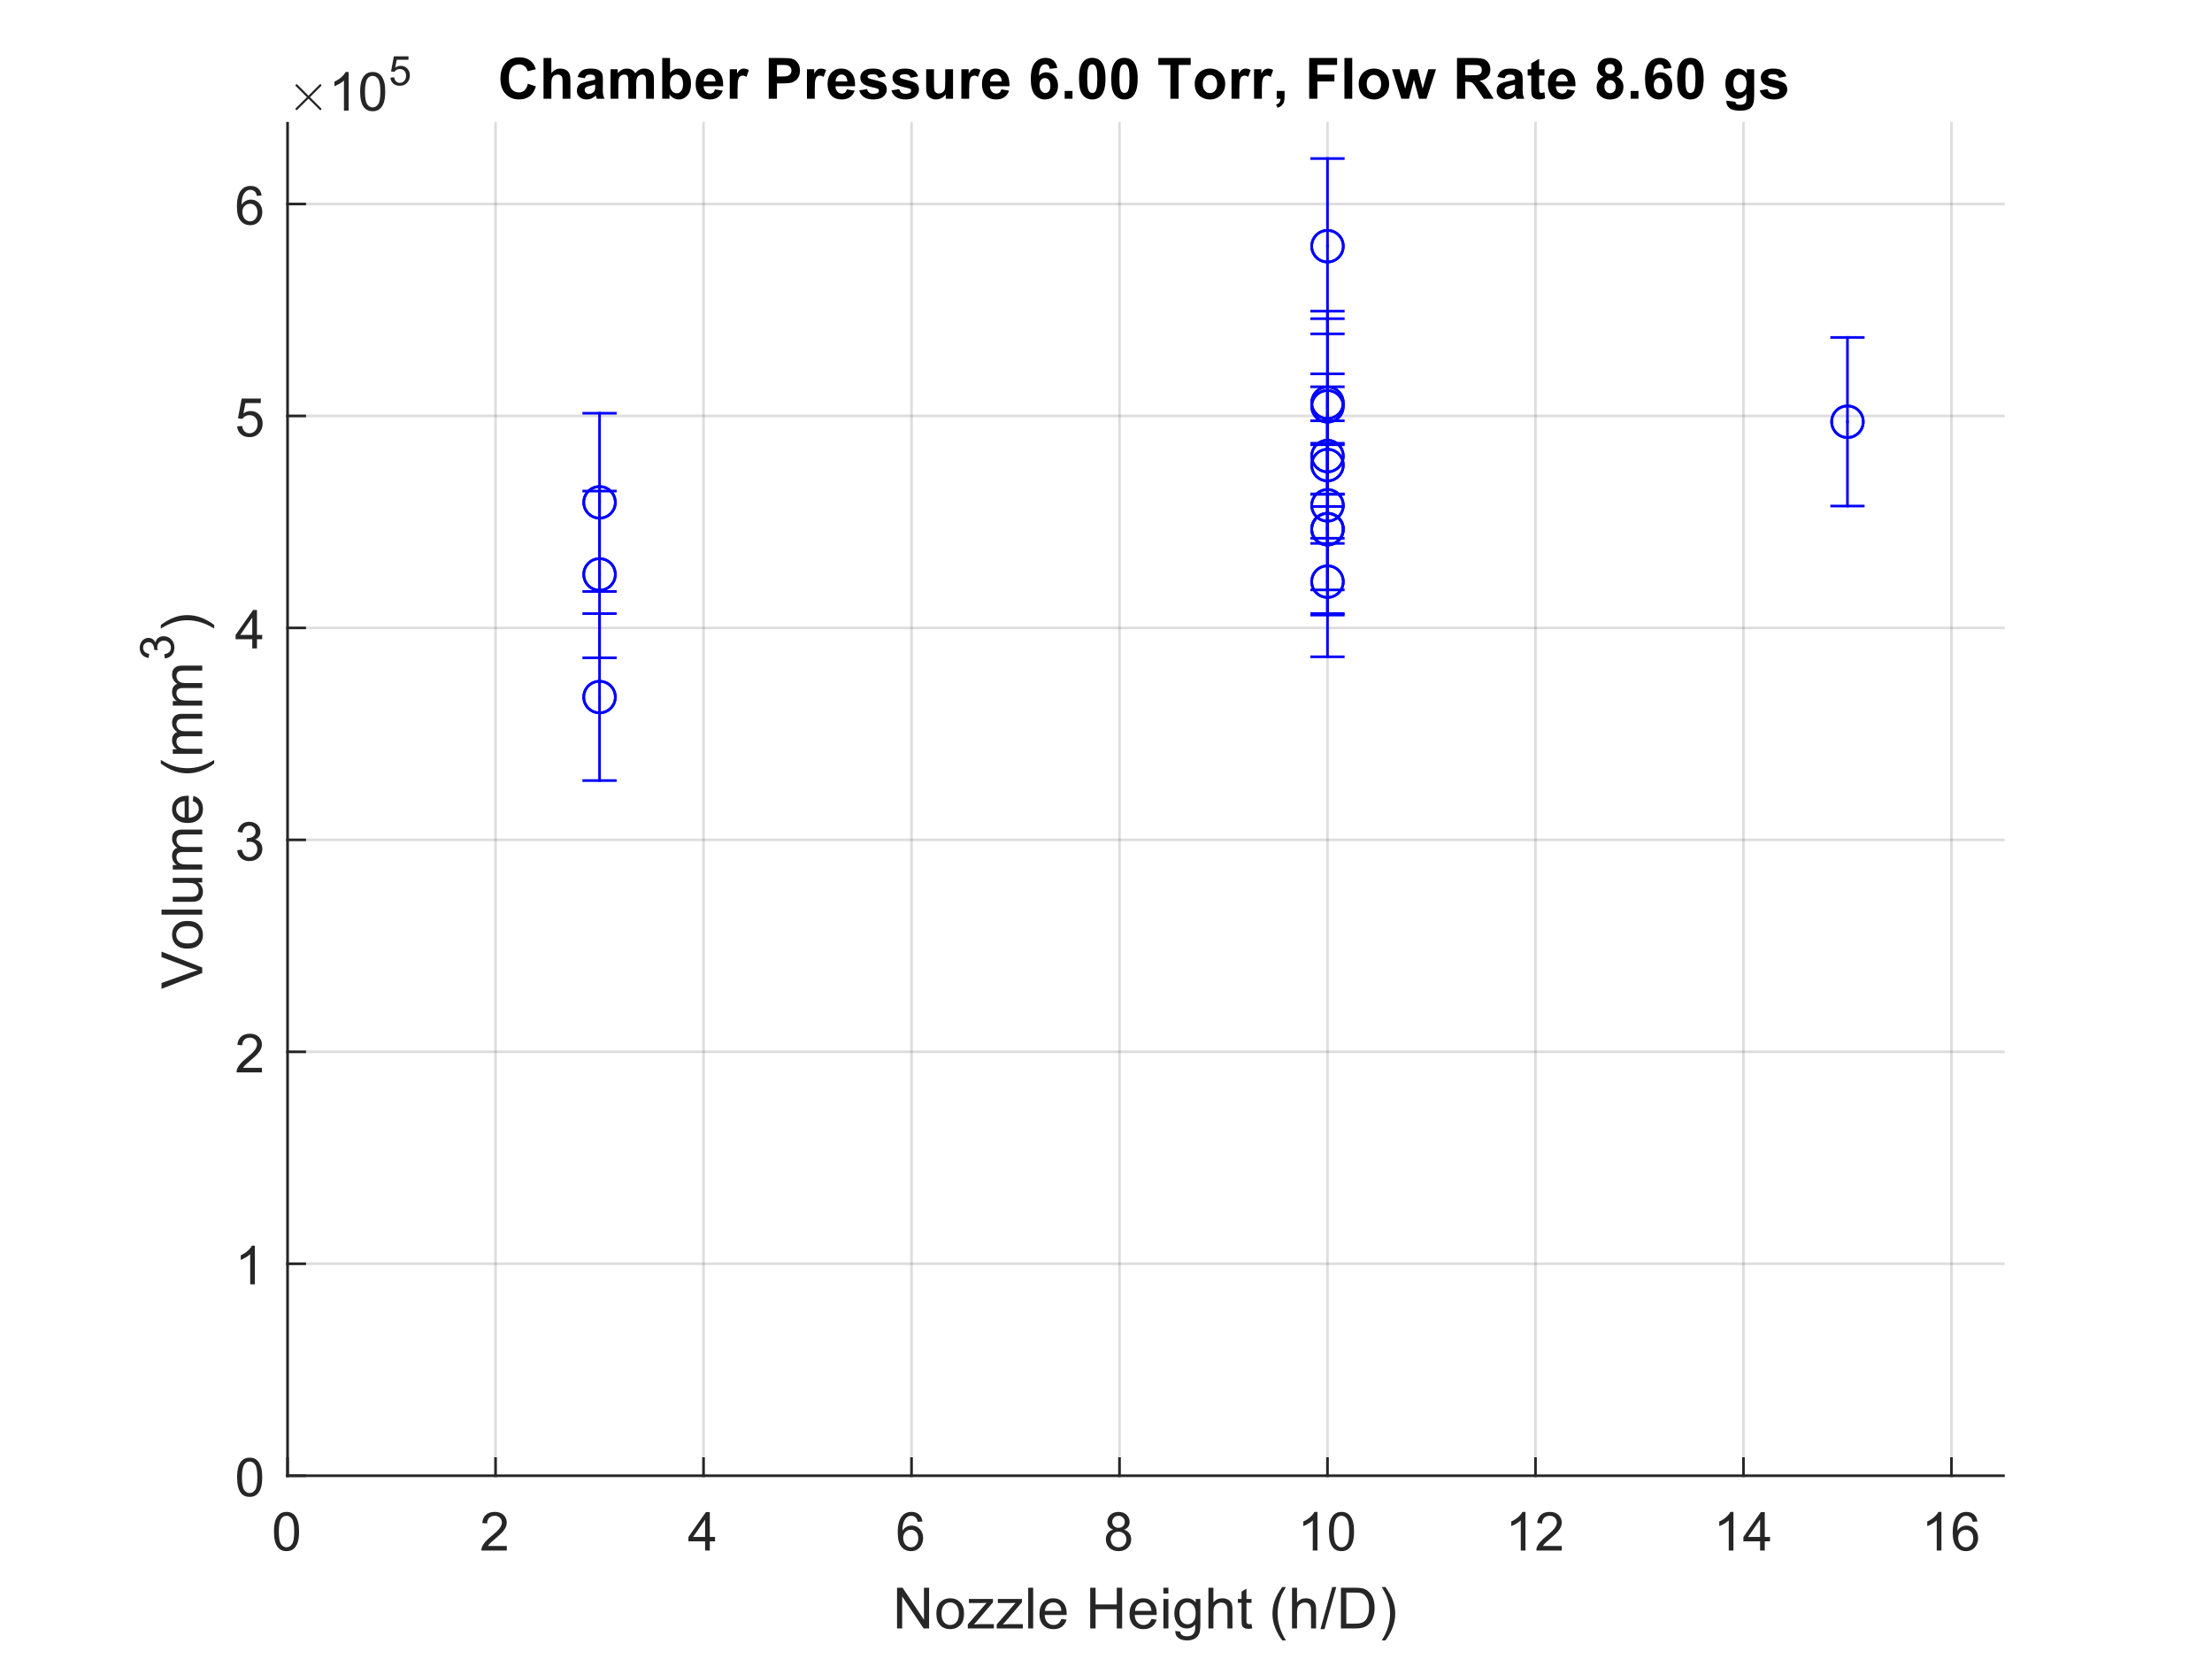 <?xml version="1.0"?>
<!DOCTYPE svg PUBLIC '-//W3C//DTD SVG 1.0//EN'
          'http://www.w3.org/TR/2001/REC-SVG-20010904/DTD/svg10.dtd'>
<svg xmlns:xlink="http://www.w3.org/1999/xlink" style="fill-opacity:1; color-rendering:auto; color-interpolation:auto; text-rendering:auto; stroke:black; stroke-linecap:square; stroke-miterlimit:10; shape-rendering:auto; stroke-opacity:1; fill:black; stroke-dasharray:none; font-weight:normal; stroke-width:1; font-family:'Dialog'; font-style:normal; stroke-linejoin:miter; font-size:12px; stroke-dashoffset:0; image-rendering:auto;" width="700" height="525" xmlns="http://www.w3.org/2000/svg"
><rect width="100%" height="100%" fill="#808080" stroke="none"/><!--Generated by the Batik Graphics2D SVG Generator--><defs id="genericDefs"
  /><g
  ><defs id="defs1"
    ><clipPath clipPathUnits="userSpaceOnUse" id="clipPath1"
      ><path d="M0 0 L700 0 L700 525 L0 525 L0 0 Z"
      /></clipPath
    ></defs
    ><g style="fill:white; stroke:white;"
    ><rect x="0" y="0" width="700" style="clip-path:url(#clipPath1); stroke:none;" height="525"
    /></g
    ><g style="fill:white; text-rendering:optimizeSpeed; color-rendering:optimizeSpeed; image-rendering:optimizeSpeed; shape-rendering:crispEdges; stroke:white; color-interpolation:sRGB;"
    ><rect x="0" width="700" height="525" y="0" style="stroke:none;"
      /><path style="stroke:none;" d="M91 467 L634 467 L634 39 L91 39 Z"
    /></g
    ><g style="stroke-linecap:butt; fill-opacity:0.149; fill:rgb(38,38,38); text-rendering:geometricPrecision; image-rendering:optimizeQuality; color-rendering:optimizeQuality; stroke-linejoin:round; stroke:rgb(38,38,38); color-interpolation:linearRGB; stroke-width:0.833; stroke-opacity:0.149;"
    ><line y2="39" style="fill:none;" x1="91" x2="91" y1="467"
      /><line y2="39" style="fill:none;" x1="156.818" x2="156.818" y1="467"
      /><line y2="39" style="fill:none;" x1="222.636" x2="222.636" y1="467"
      /><line y2="39" style="fill:none;" x1="288.455" x2="288.455" y1="467"
      /><line y2="39" style="fill:none;" x1="354.273" x2="354.273" y1="467"
      /><line y2="39" style="fill:none;" x1="420.091" x2="420.091" y1="467"
      /><line y2="39" style="fill:none;" x1="485.909" x2="485.909" y1="467"
      /><line y2="39" style="fill:none;" x1="551.727" x2="551.727" y1="467"
      /><line y2="39" style="fill:none;" x1="617.545" x2="617.545" y1="467"
      /><line y2="467" style="fill:none;" x1="634" x2="91" y1="467"
      /><line y2="399.926" style="fill:none;" x1="634" x2="91" y1="399.926"
      /><line y2="332.853" style="fill:none;" x1="634" x2="91" y1="332.853"
      /><line y2="265.779" style="fill:none;" x1="634" x2="91" y1="265.779"
      /><line y2="198.705" style="fill:none;" x1="634" x2="91" y1="198.705"
      /><line y2="131.631" style="fill:none;" x1="634" x2="91" y1="131.631"
      /><line y2="64.558" style="fill:none;" x1="634" x2="91" y1="64.558"
      /><line x1="91" x2="634" y1="467" style="stroke-linecap:square; fill-opacity:1; fill:none; stroke-opacity:1;" y2="467"
      /><line x1="91" x2="91" y1="467" style="stroke-linecap:square; fill-opacity:1; fill:none; stroke-opacity:1;" y2="461.57"
      /><line x1="156.818" x2="156.818" y1="467" style="stroke-linecap:square; fill-opacity:1; fill:none; stroke-opacity:1;" y2="461.57"
      /><line x1="222.636" x2="222.636" y1="467" style="stroke-linecap:square; fill-opacity:1; fill:none; stroke-opacity:1;" y2="461.57"
      /><line x1="288.455" x2="288.455" y1="467" style="stroke-linecap:square; fill-opacity:1; fill:none; stroke-opacity:1;" y2="461.57"
      /><line x1="354.273" x2="354.273" y1="467" style="stroke-linecap:square; fill-opacity:1; fill:none; stroke-opacity:1;" y2="461.57"
      /><line x1="420.091" x2="420.091" y1="467" style="stroke-linecap:square; fill-opacity:1; fill:none; stroke-opacity:1;" y2="461.57"
      /><line x1="485.909" x2="485.909" y1="467" style="stroke-linecap:square; fill-opacity:1; fill:none; stroke-opacity:1;" y2="461.57"
      /><line x1="551.727" x2="551.727" y1="467" style="stroke-linecap:square; fill-opacity:1; fill:none; stroke-opacity:1;" y2="461.57"
      /><line x1="617.545" x2="617.545" y1="467" style="stroke-linecap:square; fill-opacity:1; fill:none; stroke-opacity:1;" y2="461.57"
    /></g
    ><g transform="translate(91,473.667)" style="font-size:16.667px; fill:rgb(38,38,38); text-rendering:geometricPrecision; color-rendering:optimizeQuality; image-rendering:optimizeQuality; stroke:rgb(38,38,38); color-interpolation:linearRGB;"
    ><path style="stroke:none;" d="M-4.297 11 Q-4.297 8.844 -3.852 7.523 Q-3.406 6.203 -2.531 5.492 Q-1.656 4.781 -0.328 4.781 Q0.656 4.781 1.391 5.172 Q2.125 5.562 2.609 6.312 Q3.094 7.062 3.367 8.125 Q3.641 9.188 3.641 11 Q3.641 13.141 3.203 14.453 Q2.766 15.766 1.891 16.484 Q1.016 17.203 -0.328 17.203 Q-2.094 17.203 -3.094 15.953 Q-4.297 14.422 -4.297 11 ZM-2.766 11 Q-2.766 14 -2.062 14.992 Q-1.359 15.984 -0.328 15.984 Q0.703 15.984 1.406 14.984 Q2.109 13.984 2.109 11 Q2.109 8 1.406 7.008 Q0.703 6.016 -0.344 6.016 Q-1.375 6.016 -1.984 6.891 Q-2.766 8 -2.766 11 Z"
    /></g
    ><g transform="translate(156.818,473.667)" style="font-size:16.667px; fill:rgb(38,38,38); text-rendering:geometricPrecision; color-rendering:optimizeQuality; image-rendering:optimizeQuality; stroke:rgb(38,38,38); color-interpolation:linearRGB;"
    ><path style="stroke:none;" d="M3.562 15.562 L3.562 17 L-4.484 17 Q-4.5 16.453 -4.312 15.969 Q-4 15.141 -3.328 14.344 Q-2.656 13.547 -1.375 12.5 Q0.609 10.875 1.305 9.922 Q2 8.969 2 8.125 Q2 7.234 1.367 6.625 Q0.734 6.016 -0.281 6.016 Q-1.359 6.016 -2.008 6.664 Q-2.656 7.312 -2.672 8.453 L-4.203 8.297 Q-4.047 6.578 -3.016 5.68 Q-1.984 4.781 -0.25 4.781 Q1.5 4.781 2.523 5.75 Q3.547 6.719 3.547 8.156 Q3.547 8.891 3.242 9.594 Q2.938 10.297 2.25 11.078 Q1.562 11.859 -0.047 13.219 Q-1.391 14.359 -1.773 14.758 Q-2.156 15.156 -2.406 15.562 L3.562 15.562 Z"
    /></g
    ><g transform="translate(222.636,473.667)" style="font-size:16.667px; fill:rgb(38,38,38); text-rendering:geometricPrecision; color-rendering:optimizeQuality; image-rendering:optimizeQuality; stroke:rgb(38,38,38); color-interpolation:linearRGB;"
    ><path style="stroke:none;" d="M0.5 17 L0.5 14.094 L-4.781 14.094 L-4.781 12.719 L0.766 4.828 L1.984 4.828 L1.984 12.719 L3.641 12.719 L3.641 14.094 L1.984 14.094 L1.984 17 L0.5 17 ZM0.5 12.719 L0.5 7.234 L-3.312 12.719 L0.5 12.719 Z"
    /></g
    ><g transform="translate(288.455,473.667)" style="font-size:16.667px; fill:rgb(38,38,38); text-rendering:geometricPrecision; color-rendering:optimizeQuality; image-rendering:optimizeQuality; stroke:rgb(38,38,38); color-interpolation:linearRGB;"
    ><path style="stroke:none;" d="M3.453 7.812 L1.969 7.922 Q1.781 7.047 1.406 6.656 Q0.797 6.016 -0.078 6.016 Q-0.797 6.016 -1.344 6.406 Q-2.047 6.922 -2.453 7.906 Q-2.859 8.891 -2.875 10.719 Q-2.328 9.906 -1.555 9.508 Q-0.781 9.109 0.078 9.109 Q1.578 9.109 2.625 10.211 Q3.672 11.312 3.672 13.047 Q3.672 14.188 3.18 15.172 Q2.688 16.156 1.82 16.68 Q0.953 17.203 -0.141 17.203 Q-2 17.203 -3.18 15.828 Q-4.359 14.453 -4.359 11.312 Q-4.359 7.781 -3.062 6.172 Q-1.922 4.781 0 4.781 Q1.438 4.781 2.359 5.586 Q3.281 6.391 3.453 7.812 ZM-2.641 13.062 Q-2.641 13.828 -2.312 14.531 Q-1.984 15.234 -1.398 15.609 Q-0.812 15.984 -0.156 15.984 Q0.781 15.984 1.461 15.219 Q2.141 14.453 2.141 13.141 Q2.141 11.875 1.469 11.148 Q0.797 10.422 -0.219 10.422 Q-1.234 10.422 -1.938 11.148 Q-2.641 11.875 -2.641 13.062 Z"
    /></g
    ><g transform="translate(354.273,473.667)" style="font-size:16.667px; fill:rgb(38,38,38); text-rendering:geometricPrecision; color-rendering:optimizeQuality; image-rendering:optimizeQuality; stroke:rgb(38,38,38); color-interpolation:linearRGB;"
    ><path style="stroke:none;" d="M-2 10.406 Q-2.922 10.062 -3.375 9.43 Q-3.828 8.797 -3.828 7.922 Q-3.828 6.594 -2.867 5.688 Q-1.906 4.781 -0.328 4.781 Q1.266 4.781 2.234 5.703 Q3.203 6.625 3.203 7.953 Q3.203 8.812 2.766 9.438 Q2.328 10.062 1.422 10.406 Q2.531 10.766 3.117 11.578 Q3.703 12.391 3.703 13.516 Q3.703 15.078 2.602 16.141 Q1.5 17.203 -0.297 17.203 Q-2.109 17.203 -3.211 16.141 Q-4.312 15.078 -4.312 13.484 Q-4.312 12.297 -3.711 11.492 Q-3.109 10.688 -2 10.406 ZM-2.297 7.875 Q-2.297 8.734 -1.742 9.281 Q-1.188 9.828 -0.297 9.828 Q0.562 9.828 1.117 9.281 Q1.672 8.734 1.672 7.953 Q1.672 7.125 1.102 6.57 Q0.531 6.016 -0.312 6.016 Q-1.172 6.016 -1.734 6.562 Q-2.297 7.109 -2.297 7.875 ZM-2.781 13.484 Q-2.781 14.125 -2.477 14.727 Q-2.172 15.328 -1.57 15.656 Q-0.969 15.984 -0.281 15.984 Q0.781 15.984 1.484 15.289 Q2.188 14.594 2.188 13.531 Q2.188 12.453 1.469 11.75 Q0.75 11.047 -0.328 11.047 Q-1.391 11.047 -2.086 11.742 Q-2.781 12.438 -2.781 13.484 Z"
    /></g
    ><g transform="translate(420.091,473.667)" style="font-size:16.667px; fill:rgb(38,38,38); text-rendering:geometricPrecision; color-rendering:optimizeQuality; image-rendering:optimizeQuality; stroke:rgb(38,38,38); color-interpolation:linearRGB;"
    ><path style="stroke:none;" d="M-3.172 17 L-4.656 17 L-4.656 7.484 Q-5.203 8 -6.078 8.508 Q-6.953 9.016 -7.656 9.281 L-7.656 7.828 Q-6.391 7.25 -5.453 6.406 Q-4.516 5.562 -4.125 4.781 L-3.172 4.781 L-3.172 17 ZM0.467 11 Q0.467 8.844 0.912 7.523 Q1.357 6.203 2.232 5.492 Q3.107 4.781 4.435 4.781 Q5.42 4.781 6.154 5.172 Q6.888 5.562 7.373 6.312 Q7.857 7.062 8.131 8.125 Q8.404 9.188 8.404 11 Q8.404 13.141 7.966 14.453 Q7.529 15.766 6.654 16.484 Q5.779 17.203 4.435 17.203 Q2.67 17.203 1.67 15.953 Q0.467 14.422 0.467 11 ZM1.998 11 Q1.998 14 2.701 14.992 Q3.404 15.984 4.435 15.984 Q5.466 15.984 6.17 14.984 Q6.873 13.984 6.873 11 Q6.873 8 6.17 7.008 Q5.466 6.016 4.42 6.016 Q3.388 6.016 2.779 6.891 Q1.998 8 1.998 11 Z"
    /></g
    ><g transform="translate(485.909,473.667)" style="font-size:16.667px; fill:rgb(38,38,38); text-rendering:geometricPrecision; color-rendering:optimizeQuality; image-rendering:optimizeQuality; stroke:rgb(38,38,38); color-interpolation:linearRGB;"
    ><path style="stroke:none;" d="M-3.172 17 L-4.656 17 L-4.656 7.484 Q-5.203 8 -6.078 8.508 Q-6.953 9.016 -7.656 9.281 L-7.656 7.828 Q-6.391 7.25 -5.453 6.406 Q-4.516 5.562 -4.125 4.781 L-3.172 4.781 L-3.172 17 ZM8.326 15.562 L8.326 17 L0.279 17 Q0.263 16.453 0.451 15.969 Q0.763 15.141 1.435 14.344 Q2.107 13.547 3.388 12.5 Q5.373 10.875 6.068 9.922 Q6.763 8.969 6.763 8.125 Q6.763 7.234 6.131 6.625 Q5.498 6.016 4.482 6.016 Q3.404 6.016 2.756 6.664 Q2.107 7.312 2.091 8.453 L0.56 8.297 Q0.717 6.578 1.748 5.68 Q2.779 4.781 4.513 4.781 Q6.263 4.781 7.287 5.75 Q8.31 6.719 8.31 8.156 Q8.31 8.891 8.006 9.594 Q7.701 10.297 7.013 11.078 Q6.326 11.859 4.716 13.219 Q3.373 14.359 2.99 14.758 Q2.607 15.156 2.357 15.562 L8.326 15.562 Z"
    /></g
    ><g transform="translate(551.727,473.667)" style="font-size:16.667px; fill:rgb(38,38,38); text-rendering:geometricPrecision; color-rendering:optimizeQuality; image-rendering:optimizeQuality; stroke:rgb(38,38,38); color-interpolation:linearRGB;"
    ><path style="stroke:none;" d="M-3.172 17 L-4.656 17 L-4.656 7.484 Q-5.203 8 -6.078 8.508 Q-6.953 9.016 -7.656 9.281 L-7.656 7.828 Q-6.391 7.25 -5.453 6.406 Q-4.516 5.562 -4.125 4.781 L-3.172 4.781 L-3.172 17 ZM5.263 17 L5.263 14.094 L-0.018 14.094 L-0.018 12.719 L5.529 4.828 L6.748 4.828 L6.748 12.719 L8.404 12.719 L8.404 14.094 L6.748 14.094 L6.748 17 L5.263 17 ZM5.263 12.719 L5.263 7.234 L1.451 12.719 L5.263 12.719 Z"
    /></g
    ><g transform="translate(617.545,473.667)" style="font-size:16.667px; fill:rgb(38,38,38); text-rendering:geometricPrecision; color-rendering:optimizeQuality; image-rendering:optimizeQuality; stroke:rgb(38,38,38); color-interpolation:linearRGB;"
    ><path style="stroke:none;" d="M-3.172 17 L-4.656 17 L-4.656 7.484 Q-5.203 8 -6.078 8.508 Q-6.953 9.016 -7.656 9.281 L-7.656 7.828 Q-6.391 7.25 -5.453 6.406 Q-4.516 5.562 -4.125 4.781 L-3.172 4.781 L-3.172 17 ZM8.216 7.812 L6.732 7.922 Q6.545 7.047 6.17 6.656 Q5.56 6.016 4.685 6.016 Q3.966 6.016 3.42 6.406 Q2.716 6.922 2.31 7.906 Q1.904 8.891 1.888 10.719 Q2.435 9.906 3.209 9.508 Q3.982 9.109 4.841 9.109 Q6.341 9.109 7.388 10.211 Q8.435 11.312 8.435 13.047 Q8.435 14.188 7.943 15.172 Q7.451 16.156 6.584 16.68 Q5.716 17.203 4.623 17.203 Q2.763 17.203 1.584 15.828 Q0.404 14.453 0.404 11.312 Q0.404 7.781 1.701 6.172 Q2.841 4.781 4.763 4.781 Q6.201 4.781 7.123 5.586 Q8.045 6.391 8.216 7.812 ZM2.123 13.062 Q2.123 13.828 2.451 14.531 Q2.779 15.234 3.365 15.609 Q3.951 15.984 4.607 15.984 Q5.545 15.984 6.224 15.219 Q6.904 14.453 6.904 13.141 Q6.904 11.875 6.232 11.148 Q5.56 10.422 4.545 10.422 Q3.529 10.422 2.826 11.148 Q2.123 11.875 2.123 13.062 Z"
    /></g
    ><g transform="translate(362.5,496.333)" style="font-size:18.333px; fill:rgb(38,38,38); text-rendering:geometricPrecision; color-rendering:optimizeQuality; image-rendering:optimizeQuality; stroke:rgb(38,38,38); color-interpolation:linearRGB;"
    ><path style="stroke:none;" d="M-78.625 19 L-78.625 6.109 L-76.875 6.109 L-70.109 16.234 L-70.109 6.109 L-68.484 6.109 L-68.484 19 L-70.219 19 L-77 8.875 L-77 19 L-78.625 19 ZM-66.181 14.328 Q-66.181 11.734 -64.728 10.484 Q-63.525 9.453 -61.806 9.453 Q-59.869 9.453 -58.65 10.719 Q-57.431 11.984 -57.431 14.203 Q-57.431 16 -57.971 17.031 Q-58.51 18.062 -59.541 18.641 Q-60.572 19.219 -61.806 19.219 Q-63.76 19.219 -64.971 17.961 Q-66.181 16.703 -66.181 14.328 ZM-64.556 14.328 Q-64.556 16.125 -63.775 17.016 Q-62.994 17.906 -61.806 17.906 Q-60.619 17.906 -59.838 17.008 Q-59.056 16.109 -59.056 14.281 Q-59.056 12.547 -59.846 11.656 Q-60.635 10.766 -61.806 10.766 Q-62.994 10.766 -63.775 11.656 Q-64.556 12.547 -64.556 14.328 ZM-56.231 19 L-56.231 17.719 L-50.294 10.891 Q-51.309 10.953 -52.075 10.953 L-55.888 10.953 L-55.888 9.672 L-48.263 9.672 L-48.263 10.719 L-53.309 16.641 L-54.294 17.719 Q-53.231 17.641 -52.294 17.641 L-47.981 17.641 L-47.981 19 L-56.231 19 ZM-47.075 19 L-47.075 17.719 L-41.138 10.891 Q-42.153 10.953 -42.919 10.953 L-46.731 10.953 L-46.731 9.672 L-39.106 9.672 L-39.106 10.719 L-44.153 16.641 L-45.138 17.719 Q-44.075 17.641 -43.138 17.641 L-38.825 17.641 L-38.825 19 L-47.075 19 ZM-37.122 19 L-37.122 6.109 L-35.544 6.109 L-35.544 19 L-37.122 19 ZM-26.632 16 L-24.991 16.203 Q-25.382 17.625 -26.429 18.422 Q-27.475 19.219 -29.1 19.219 Q-31.147 19.219 -32.35 17.953 Q-33.554 16.688 -33.554 14.406 Q-33.554 12.062 -32.343 10.758 Q-31.132 9.453 -29.194 9.453 Q-27.319 9.453 -26.132 10.727 Q-24.944 12 -24.944 14.312 Q-24.944 14.453 -24.96 14.734 L-31.913 14.734 Q-31.835 16.281 -31.046 17.094 Q-30.257 17.906 -29.1 17.906 Q-28.225 17.906 -27.608 17.453 Q-26.991 17 -26.632 16 ZM-31.835 13.438 L-26.616 13.438 Q-26.725 12.266 -27.21 11.672 Q-27.975 10.75 -29.179 10.75 Q-30.257 10.75 -30.999 11.484 Q-31.741 12.219 -31.835 13.438 ZM-17.5 19 L-17.5 6.109 L-15.797 6.109 L-15.797 11.406 L-9.094 11.406 L-9.094 6.109 L-7.391 6.109 L-7.391 19 L-9.094 19 L-9.094 12.922 L-15.797 12.922 L-15.797 19 L-17.5 19 ZM1.865 16 L3.506 16.203 Q3.115 17.625 2.068 18.422 Q1.022 19.219 -0.603 19.219 Q-2.65 19.219 -3.853 17.953 Q-5.056 16.688 -5.056 14.406 Q-5.056 12.062 -3.846 10.758 Q-2.635 9.453 -0.697 9.453 Q1.178 9.453 2.365 10.727 Q3.553 12 3.553 14.312 Q3.553 14.453 3.537 14.734 L-3.416 14.734 Q-3.338 16.281 -2.549 17.094 Q-1.76 17.906 -0.603 17.906 Q0.272 17.906 0.889 17.453 Q1.506 17 1.865 16 ZM-3.338 13.438 L1.881 13.438 Q1.772 12.266 1.287 11.672 Q0.522 10.75 -0.681 10.75 Q-1.76 10.75 -2.502 11.484 Q-3.244 12.219 -3.338 13.438 ZM5.675 7.938 L5.675 6.109 L7.253 6.109 L7.253 7.938 L5.675 7.938 ZM5.675 19 L5.675 9.672 L7.253 9.672 L7.253 19 L5.675 19 ZM9.431 19.781 L10.978 20 Q11.072 20.719 11.509 21.047 Q12.103 21.484 13.118 21.484 Q14.212 21.484 14.814 21.039 Q15.415 20.594 15.618 19.812 Q15.743 19.328 15.743 17.781 Q14.697 19 13.15 19 Q11.228 19 10.173 17.609 Q9.118 16.219 9.118 14.281 Q9.118 12.938 9.603 11.812 Q10.087 10.688 11.009 10.07 Q11.931 9.453 13.165 9.453 Q14.822 9.453 15.884 10.797 L15.884 9.672 L17.353 9.672 L17.353 17.734 Q17.353 19.922 16.907 20.828 Q16.462 21.734 15.501 22.258 Q14.54 22.781 13.134 22.781 Q11.462 22.781 10.431 22.031 Q9.4 21.281 9.431 19.781 ZM10.743 14.172 Q10.743 16 11.478 16.844 Q12.212 17.688 13.306 17.688 Q14.4 17.688 15.134 16.852 Q15.868 16.016 15.868 14.219 Q15.868 12.5 15.111 11.633 Q14.353 10.766 13.275 10.766 Q12.228 10.766 11.486 11.625 Q10.743 12.484 10.743 14.172 ZM19.912 19 L19.912 6.109 L21.49 6.109 L21.49 10.734 Q22.6 9.453 24.287 9.453 Q25.319 9.453 26.084 9.859 Q26.85 10.266 27.186 10.992 Q27.522 11.719 27.522 13.078 L27.522 19 L25.928 19 L25.928 13.078 Q25.928 11.891 25.412 11.352 Q24.897 10.812 23.959 10.812 Q23.256 10.812 22.639 11.18 Q22.022 11.547 21.756 12.172 Q21.49 12.797 21.49 13.891 L21.49 19 L19.912 19 ZM33.55 17.578 L33.784 18.984 Q33.112 19.125 32.581 19.125 Q31.722 19.125 31.245 18.852 Q30.769 18.578 30.581 18.133 Q30.394 17.688 30.394 16.266 L30.394 10.891 L29.222 10.891 L29.222 9.672 L30.394 9.672 L30.394 7.359 L31.956 6.406 L31.956 9.672 L33.55 9.672 L33.55 10.891 L31.956 10.891 L31.956 16.359 Q31.956 17.031 32.042 17.227 Q32.128 17.422 32.316 17.531 Q32.503 17.641 32.862 17.641 Q33.112 17.641 33.55 17.578 ZM43.288 22.781 Q41.991 21.141 41.085 18.922 Q40.179 16.703 40.179 14.328 Q40.179 12.234 40.85 10.328 Q41.647 8.094 43.288 5.891 L44.429 5.891 Q43.366 7.719 43.022 8.5 Q42.491 9.719 42.179 11.031 Q41.804 12.688 41.804 14.344 Q41.804 18.562 44.429 22.781 L43.288 22.781 ZM46.371 19 L46.371 6.109 L47.949 6.109 L47.949 10.734 Q49.058 9.453 50.746 9.453 Q51.777 9.453 52.542 9.859 Q53.308 10.266 53.644 10.992 Q53.98 11.719 53.98 13.078 L53.98 19 L52.386 19 L52.386 13.078 Q52.386 11.891 51.871 11.352 Q51.355 10.812 50.417 10.812 Q49.714 10.812 49.097 11.18 Q48.48 11.547 48.214 12.172 Q47.949 12.797 47.949 13.891 L47.949 19 L46.371 19 ZM55.368 19.219 L59.102 5.891 L60.368 5.891 L56.649 19.219 L55.368 19.219 ZM61.846 19 L61.846 6.109 L66.284 6.109 Q67.784 6.109 68.58 6.297 Q69.69 6.547 70.471 7.219 Q71.487 8.078 71.995 9.422 Q72.502 10.766 72.502 12.484 Q72.502 13.953 72.159 15.086 Q71.815 16.219 71.276 16.961 Q70.737 17.703 70.104 18.133 Q69.471 18.562 68.565 18.781 Q67.659 19 66.487 19 L61.846 19 ZM63.549 17.484 L66.299 17.484 Q67.58 17.484 68.299 17.242 Q69.018 17 69.455 16.578 Q70.065 15.969 70.401 14.945 Q70.737 13.922 70.737 12.453 Q70.737 10.438 70.073 9.352 Q69.409 8.266 68.455 7.906 Q67.784 7.641 66.252 7.641 L63.549 7.641 L63.549 17.484 ZM75.899 22.781 L74.774 22.781 Q77.399 18.562 77.399 14.344 Q77.399 12.688 77.024 11.062 Q76.727 9.75 76.18 8.531 Q75.836 7.734 74.774 5.891 L75.899 5.891 Q77.555 8.094 78.352 10.328 Q79.024 12.234 79.024 14.328 Q79.024 16.703 78.118 18.922 Q77.211 21.141 75.899 22.781 Z"
    /></g
    ><g style="fill:rgb(38,38,38); text-rendering:geometricPrecision; image-rendering:optimizeQuality; color-rendering:optimizeQuality; stroke-linejoin:round; stroke:rgb(38,38,38); color-interpolation:linearRGB; stroke-width:0.833;"
    ><line y2="39" style="fill:none;" x1="91" x2="91" y1="467"
      /><line y2="467" style="fill:none;" x1="91" x2="96.43" y1="467"
      /><line y2="399.926" style="fill:none;" x1="91" x2="96.43" y1="399.926"
      /><line y2="332.853" style="fill:none;" x1="91" x2="96.43" y1="332.853"
      /><line y2="265.779" style="fill:none;" x1="91" x2="96.43" y1="265.779"
      /><line y2="198.705" style="fill:none;" x1="91" x2="96.43" y1="198.705"
      /><line y2="131.631" style="fill:none;" x1="91" x2="96.43" y1="131.631"
      /><line y2="64.558" style="fill:none;" x1="91" x2="96.43" y1="64.558"
    /></g
    ><g transform="translate(84.333,467)" style="font-size:16.667px; fill:rgb(38,38,38); text-rendering:geometricPrecision; color-rendering:optimizeQuality; image-rendering:optimizeQuality; stroke:rgb(38,38,38); color-interpolation:linearRGB;"
    ><path style="stroke:none;" d="M-9.297 0.5 Q-9.297 -1.656 -8.852 -2.977 Q-8.406 -4.297 -7.531 -5.008 Q-6.656 -5.719 -5.328 -5.719 Q-4.344 -5.719 -3.609 -5.328 Q-2.875 -4.938 -2.391 -4.188 Q-1.906 -3.438 -1.633 -2.375 Q-1.359 -1.312 -1.359 0.5 Q-1.359 2.641 -1.797 3.953 Q-2.234 5.266 -3.109 5.984 Q-3.984 6.703 -5.328 6.703 Q-7.094 6.703 -8.094 5.453 Q-9.297 3.922 -9.297 0.5 ZM-7.766 0.5 Q-7.766 3.5 -7.062 4.492 Q-6.359 5.484 -5.328 5.484 Q-4.297 5.484 -3.594 4.484 Q-2.891 3.484 -2.891 0.5 Q-2.891 -2.5 -3.594 -3.492 Q-4.297 -4.484 -5.344 -4.484 Q-6.375 -4.484 -6.984 -3.609 Q-7.766 -2.5 -7.766 0.5 Z"
    /></g
    ><g transform="translate(84.333,399.926)" style="font-size:16.667px; fill:rgb(38,38,38); text-rendering:geometricPrecision; color-rendering:optimizeQuality; image-rendering:optimizeQuality; stroke:rgb(38,38,38); color-interpolation:linearRGB;"
    ><path style="stroke:none;" d="M-3.672 6.5 L-5.156 6.5 L-5.156 -3.016 Q-5.703 -2.5 -6.578 -1.992 Q-7.453 -1.484 -8.156 -1.219 L-8.156 -2.672 Q-6.891 -3.25 -5.953 -4.094 Q-5.016 -4.938 -4.625 -5.719 L-3.672 -5.719 L-3.672 6.5 Z"
    /></g
    ><g transform="translate(84.333,332.853)" style="font-size:16.667px; fill:rgb(38,38,38); text-rendering:geometricPrecision; color-rendering:optimizeQuality; image-rendering:optimizeQuality; stroke:rgb(38,38,38); color-interpolation:linearRGB;"
    ><path style="stroke:none;" d="M-1.438 5.062 L-1.438 6.5 L-9.484 6.5 Q-9.5 5.953 -9.312 5.469 Q-9 4.641 -8.328 3.844 Q-7.656 3.047 -6.375 2 Q-4.391 0.375 -3.695 -0.578 Q-3 -1.531 -3 -2.375 Q-3 -3.266 -3.633 -3.875 Q-4.266 -4.484 -5.281 -4.484 Q-6.359 -4.484 -7.008 -3.836 Q-7.656 -3.188 -7.672 -2.047 L-9.203 -2.203 Q-9.047 -3.922 -8.016 -4.82 Q-6.984 -5.719 -5.25 -5.719 Q-3.5 -5.719 -2.477 -4.75 Q-1.453 -3.781 -1.453 -2.344 Q-1.453 -1.609 -1.758 -0.906 Q-2.062 -0.203 -2.75 0.578 Q-3.438 1.359 -5.047 2.719 Q-6.391 3.859 -6.773 4.258 Q-7.156 4.656 -7.406 5.062 L-1.438 5.062 Z"
    /></g
    ><g transform="translate(84.333,265.779)" style="font-size:16.667px; fill:rgb(38,38,38); text-rendering:geometricPrecision; color-rendering:optimizeQuality; image-rendering:optimizeQuality; stroke:rgb(38,38,38); color-interpolation:linearRGB;"
    ><path style="stroke:none;" d="M-9.281 3.281 L-7.797 3.094 Q-7.531 4.359 -6.914 4.922 Q-6.297 5.484 -5.406 5.484 Q-4.359 5.484 -3.633 4.75 Q-2.906 4.016 -2.906 2.938 Q-2.906 1.906 -3.578 1.242 Q-4.25 0.578 -5.281 0.578 Q-5.703 0.578 -6.344 0.734 L-6.172 -0.578 Q-6.031 -0.562 -5.938 -0.562 Q-4.984 -0.562 -4.219 -1.055 Q-3.453 -1.547 -3.453 -2.594 Q-3.453 -3.406 -4.008 -3.945 Q-4.562 -4.484 -5.438 -4.484 Q-6.312 -4.484 -6.891 -3.938 Q-7.469 -3.391 -7.641 -2.297 L-9.141 -2.562 Q-8.859 -4.062 -7.891 -4.891 Q-6.922 -5.719 -5.469 -5.719 Q-4.484 -5.719 -3.641 -5.289 Q-2.797 -4.859 -2.359 -4.125 Q-1.922 -3.391 -1.922 -2.562 Q-1.922 -1.766 -2.344 -1.117 Q-2.766 -0.469 -3.594 -0.094 Q-2.516 0.156 -1.914 0.945 Q-1.312 1.734 -1.312 2.906 Q-1.312 4.5 -2.477 5.609 Q-3.641 6.719 -5.422 6.719 Q-7.016 6.719 -8.078 5.766 Q-9.141 4.812 -9.281 3.281 Z"
    /></g
    ><g transform="translate(84.333,198.705)" style="font-size:16.667px; fill:rgb(38,38,38); text-rendering:geometricPrecision; color-rendering:optimizeQuality; image-rendering:optimizeQuality; stroke:rgb(38,38,38); color-interpolation:linearRGB;"
    ><path style="stroke:none;" d="M-4.5 6.5 L-4.5 3.594 L-9.781 3.594 L-9.781 2.219 L-4.234 -5.672 L-3.016 -5.672 L-3.016 2.219 L-1.359 2.219 L-1.359 3.594 L-3.016 3.594 L-3.016 6.5 L-4.5 6.5 ZM-4.5 2.219 L-4.5 -3.266 L-8.312 2.219 L-4.5 2.219 Z"
    /></g
    ><g transform="translate(84.333,131.631)" style="font-size:16.667px; fill:rgb(38,38,38); text-rendering:geometricPrecision; color-rendering:optimizeQuality; image-rendering:optimizeQuality; stroke:rgb(38,38,38); color-interpolation:linearRGB;"
    ><path style="stroke:none;" d="M-9.297 3.312 L-7.719 3.172 Q-7.547 4.328 -6.914 4.906 Q-6.281 5.484 -5.391 5.484 Q-4.312 5.484 -3.562 4.672 Q-2.812 3.859 -2.812 2.5 Q-2.812 1.234 -3.531 0.492 Q-4.25 -0.25 -5.406 -0.25 Q-6.125 -0.25 -6.711 0.078 Q-7.297 0.406 -7.625 0.938 L-9.031 0.75 L-7.844 -5.5 L-1.797 -5.5 L-1.797 -4.078 L-6.656 -4.078 L-7.312 -0.812 Q-6.219 -1.562 -5.016 -1.562 Q-3.422 -1.562 -2.32 -0.461 Q-1.219 0.641 -1.219 2.375 Q-1.219 4.031 -2.188 5.234 Q-3.359 6.703 -5.391 6.703 Q-7.047 6.703 -8.094 5.773 Q-9.141 4.844 -9.297 3.312 Z"
    /></g
    ><g transform="translate(84.333,64.558)" style="font-size:16.667px; fill:rgb(38,38,38); text-rendering:geometricPrecision; color-rendering:optimizeQuality; image-rendering:optimizeQuality; stroke:rgb(38,38,38); color-interpolation:linearRGB;"
    ><path style="stroke:none;" d="M-1.547 -2.688 L-3.031 -2.578 Q-3.219 -3.453 -3.594 -3.844 Q-4.203 -4.484 -5.078 -4.484 Q-5.797 -4.484 -6.344 -4.094 Q-7.047 -3.578 -7.453 -2.594 Q-7.859 -1.609 -7.875 0.219 Q-7.328 -0.594 -6.555 -0.992 Q-5.781 -1.391 -4.922 -1.391 Q-3.422 -1.391 -2.375 -0.289 Q-1.328 0.812 -1.328 2.547 Q-1.328 3.688 -1.82 4.672 Q-2.312 5.656 -3.18 6.18 Q-4.047 6.703 -5.141 6.703 Q-7 6.703 -8.18 5.328 Q-9.359 3.953 -9.359 0.812 Q-9.359 -2.719 -8.062 -4.328 Q-6.922 -5.719 -5 -5.719 Q-3.562 -5.719 -2.641 -4.914 Q-1.719 -4.109 -1.547 -2.688 ZM-7.641 2.562 Q-7.641 3.328 -7.312 4.031 Q-6.984 4.734 -6.398 5.109 Q-5.812 5.484 -5.156 5.484 Q-4.219 5.484 -3.539 4.719 Q-2.859 3.953 -2.859 2.641 Q-2.859 1.375 -3.531 0.648 Q-4.203 -0.078 -5.219 -0.078 Q-6.234 -0.078 -6.938 0.648 Q-7.641 1.375 -7.641 2.562 Z"
    /></g
    ><g transform="translate(64,313) rotate(-90)" style="font-size:18.333px; fill:rgb(38,38,38); text-rendering:geometricPrecision; color-rendering:optimizeQuality; image-rendering:optimizeQuality; stroke:rgb(38,38,38); color-interpolation:linearRGB;"
    ><path style="stroke:none;" d="M5.078 0 L0.078 -12.891 L1.922 -12.891 L5.281 -3.531 Q5.672 -2.406 5.953 -1.422 Q6.25 -2.469 6.641 -3.531 L10.125 -12.891 L11.859 -12.891 L6.828 0 L5.078 0 ZM12.808 -4.672 Q12.808 -7.266 14.261 -8.516 Q15.464 -9.547 17.183 -9.547 Q19.12 -9.547 20.339 -8.281 Q21.558 -7.016 21.558 -4.797 Q21.558 -3 21.019 -1.969 Q20.48 -0.938 19.449 -0.359 Q18.417 0.219 17.183 0.219 Q15.23 0.219 14.019 -1.039 Q12.808 -2.297 12.808 -4.672 ZM14.433 -4.672 Q14.433 -2.875 15.214 -1.984 Q15.995 -1.094 17.183 -1.094 Q18.37 -1.094 19.152 -1.992 Q19.933 -2.891 19.933 -4.719 Q19.933 -6.453 19.144 -7.344 Q18.355 -8.234 17.183 -8.234 Q15.995 -8.234 15.214 -7.344 Q14.433 -6.453 14.433 -4.672 ZM23.555 0 L23.555 -12.891 L25.133 -12.891 L25.133 0 L23.555 0 ZM33.764 0 L33.764 -1.375 Q32.686 0.219 30.811 0.219 Q29.983 0.219 29.264 -0.102 Q28.545 -0.422 28.202 -0.898 Q27.858 -1.375 27.717 -2.078 Q27.623 -2.547 27.623 -3.547 L27.623 -9.328 L29.202 -9.328 L29.202 -4.156 Q29.202 -2.922 29.295 -2.484 Q29.452 -1.859 29.936 -1.508 Q30.42 -1.156 31.123 -1.156 Q31.842 -1.156 32.467 -1.516 Q33.092 -1.875 33.35 -2.508 Q33.608 -3.141 33.608 -4.328 L33.608 -9.328 L35.186 -9.328 L35.186 0 L33.764 0 ZM37.839 0 L37.839 -9.328 L39.261 -9.328 L39.261 -8.031 Q39.699 -8.703 40.425 -9.125 Q41.152 -9.547 42.089 -9.547 Q43.121 -9.547 43.785 -9.117 Q44.449 -8.688 44.714 -7.906 Q45.824 -9.547 47.605 -9.547 Q48.996 -9.547 49.738 -8.773 Q50.48 -8 50.48 -6.406 L50.48 0 L48.917 0 L48.917 -5.875 Q48.917 -6.828 48.761 -7.25 Q48.605 -7.672 48.199 -7.922 Q47.792 -8.172 47.246 -8.172 Q46.261 -8.172 45.613 -7.516 Q44.964 -6.859 44.964 -5.422 L44.964 0 L43.386 0 L43.386 -6.062 Q43.386 -7.125 42.996 -7.648 Q42.605 -8.172 41.73 -8.172 Q41.058 -8.172 40.496 -7.82 Q39.933 -7.469 39.675 -6.797 Q39.417 -6.125 39.417 -4.844 L39.417 0 L37.839 0 ZM59.484 -3 L61.125 -2.797 Q60.734 -1.375 59.688 -0.578 Q58.641 0.219 57.016 0.219 Q54.969 0.219 53.766 -1.047 Q52.562 -2.312 52.562 -4.594 Q52.562 -6.938 53.773 -8.242 Q54.984 -9.547 56.922 -9.547 Q58.797 -9.547 59.984 -8.273 Q61.172 -7 61.172 -4.688 Q61.172 -4.547 61.156 -4.266 L54.203 -4.266 Q54.281 -2.719 55.07 -1.906 Q55.859 -1.094 57.016 -1.094 Q57.891 -1.094 58.508 -1.547 Q59.125 -2 59.484 -3 ZM54.281 -5.562 L59.5 -5.562 Q59.391 -6.734 58.906 -7.328 Q58.141 -8.25 56.938 -8.25 Q55.859 -8.25 55.117 -7.516 Q54.375 -6.781 54.281 -5.562 ZM71.382 3.781 Q70.085 2.141 69.179 -0.078 Q68.272 -2.297 68.272 -4.672 Q68.272 -6.766 68.944 -8.672 Q69.741 -10.906 71.382 -13.109 L72.522 -13.109 Q71.46 -11.281 71.116 -10.5 Q70.585 -9.281 70.272 -7.969 Q69.897 -6.312 69.897 -4.656 Q69.897 -0.438 72.522 3.781 L71.382 3.781 ZM74.464 0 L74.464 -9.328 L75.886 -9.328 L75.886 -8.031 Q76.324 -8.703 77.05 -9.125 Q77.777 -9.547 78.714 -9.547 Q79.746 -9.547 80.41 -9.117 Q81.074 -8.688 81.339 -7.906 Q82.449 -9.547 84.23 -9.547 Q85.621 -9.547 86.363 -8.773 Q87.105 -8 87.105 -6.406 L87.105 0 L85.542 0 L85.542 -5.875 Q85.542 -6.828 85.386 -7.25 Q85.23 -7.672 84.824 -7.922 Q84.417 -8.172 83.871 -8.172 Q82.886 -8.172 82.238 -7.516 Q81.589 -6.859 81.589 -5.422 L81.589 0 L80.011 0 L80.011 -6.062 Q80.011 -7.125 79.621 -7.648 Q79.23 -8.172 78.355 -8.172 Q77.683 -8.172 77.121 -7.82 Q76.558 -7.469 76.3 -6.797 Q76.042 -6.125 76.042 -4.844 L76.042 0 L74.464 0 ZM89.719 0 L89.719 -9.328 L91.141 -9.328 L91.141 -8.031 Q91.578 -8.703 92.305 -9.125 Q93.031 -9.547 93.969 -9.547 Q95 -9.547 95.664 -9.117 Q96.328 -8.688 96.594 -7.906 Q97.703 -9.547 99.484 -9.547 Q100.875 -9.547 101.617 -8.773 Q102.359 -8 102.359 -6.406 L102.359 0 L100.797 0 L100.797 -5.875 Q100.797 -6.828 100.641 -7.25 Q100.484 -7.672 100.078 -7.922 Q99.672 -8.172 99.125 -8.172 Q98.141 -8.172 97.492 -7.516 Q96.844 -6.859 96.844 -5.422 L96.844 0 L95.266 0 L95.266 -6.062 Q95.266 -7.125 94.875 -7.648 Q94.484 -8.172 93.609 -8.172 Q92.938 -8.172 92.375 -7.82 Q91.812 -7.469 91.555 -6.797 Q91.297 -6.125 91.297 -4.844 L91.297 0 L89.719 0 Z"
    /></g
    ><g transform="translate(55,209) rotate(-90)" style="font-size:14.667px; fill:rgb(38,38,38); text-rendering:geometricPrecision; color-rendering:optimizeQuality; image-rendering:optimizeQuality; stroke:rgb(38,38,38); color-interpolation:linearRGB;"
    ><path style="stroke:none;" d="M0.625 -2.828 L1.953 -3.016 Q2.172 -1.891 2.719 -1.398 Q3.266 -0.906 4.047 -0.906 Q4.984 -0.906 5.625 -1.547 Q6.266 -2.188 6.266 -3.141 Q6.266 -4.047 5.672 -4.641 Q5.078 -5.234 4.156 -5.234 Q3.781 -5.234 3.234 -5.078 L3.375 -6.234 Q3.516 -6.219 3.594 -6.219 Q4.438 -6.219 5.109 -6.664 Q5.781 -7.109 5.781 -8.016 Q5.781 -8.75 5.289 -9.227 Q4.797 -9.703 4.016 -9.703 Q3.25 -9.703 2.742 -9.219 Q2.234 -8.734 2.078 -7.766 L0.766 -8 Q1 -9.328 1.859 -10.055 Q2.719 -10.781 3.984 -10.781 Q4.875 -10.781 5.609 -10.406 Q6.344 -10.031 6.742 -9.375 Q7.141 -8.719 7.141 -7.984 Q7.141 -7.297 6.766 -6.727 Q6.391 -6.156 5.656 -5.812 Q6.609 -5.594 7.133 -4.906 Q7.656 -4.219 7.656 -3.172 Q7.656 -1.766 6.633 -0.789 Q5.609 0.188 4.047 0.188 Q2.625 0.188 1.695 -0.656 Q0.766 -1.5 0.625 -2.828 Z"
    /></g
    ><g transform="translate(64,200) rotate(-90)" style="font-size:18.333px; fill:rgb(38,38,38); text-rendering:geometricPrecision; color-rendering:optimizeQuality; image-rendering:optimizeQuality; stroke:rgb(38,38,38); color-interpolation:linearRGB;"
    ><path style="stroke:none;" d="M2.219 3.781 L1.094 3.781 Q3.719 -0.438 3.719 -4.656 Q3.719 -6.312 3.344 -7.938 Q3.047 -9.25 2.5 -10.469 Q2.156 -11.266 1.094 -13.109 L2.219 -13.109 Q3.875 -10.906 4.672 -8.672 Q5.344 -6.766 5.344 -4.672 Q5.344 -2.297 4.438 -0.078 Q3.531 2.141 2.219 3.781 Z"
    /></g
    ><g transform="translate(91,35)" style="font-size:16.667px; fill:rgb(38,38,38); text-rendering:geometricPrecision; image-rendering:optimizeQuality; color-rendering:optimizeQuality; font-family:'mwb_cmsy10'; stroke:rgb(38,38,38); color-interpolation:linearRGB;"
    ><path style="stroke:none;" d="M2.5 -0.484 Q2.5 -0.625 2.578 -0.734 L6.125 -4.25 L2.578 -7.781 Q2.5 -7.875 2.5 -8.016 Q2.5 -8.141 2.602 -8.242 Q2.703 -8.344 2.844 -8.344 Q2.953 -8.344 3.094 -8.25 L6.609 -4.719 L10.125 -8.25 Q10.266 -8.344 10.375 -8.344 Q10.516 -8.344 10.609 -8.25 Q10.703 -8.156 10.703 -8.016 Q10.703 -7.875 10.625 -7.781 L7.094 -4.25 L10.625 -0.734 Q10.703 -0.625 10.703 -0.484 Q10.703 -0.344 10.609 -0.25 Q10.516 -0.156 10.375 -0.156 Q10.25 -0.156 10.125 -0.281 L6.609 -3.781 L3.094 -0.281 Q2.969 -0.156 2.844 -0.156 Q2.703 -0.156 2.602 -0.258 Q2.5 -0.359 2.5 -0.484 Z"
    /></g
    ><g transform="translate(104,35)" style="font-size:16.667px; fill:rgb(38,38,38); text-rendering:geometricPrecision; color-rendering:optimizeQuality; image-rendering:optimizeQuality; stroke:rgb(38,38,38); color-interpolation:linearRGB;"
    ><path style="stroke:none;" d="M6.328 0 L4.844 0 L4.844 -9.516 Q4.297 -9 3.422 -8.492 Q2.547 -7.984 1.844 -7.719 L1.844 -9.172 Q3.109 -9.75 4.047 -10.594 Q4.984 -11.438 5.375 -12.219 L6.328 -12.219 L6.328 0 ZM9.966 -6 Q9.966 -8.156 10.412 -9.477 Q10.857 -10.797 11.732 -11.508 Q12.607 -12.219 13.935 -12.219 Q14.92 -12.219 15.654 -11.828 Q16.388 -11.438 16.873 -10.688 Q17.357 -9.938 17.631 -8.875 Q17.904 -7.812 17.904 -6 Q17.904 -3.859 17.466 -2.547 Q17.029 -1.234 16.154 -0.516 Q15.279 0.203 13.935 0.203 Q12.17 0.203 11.17 -1.047 Q9.966 -2.578 9.966 -6 ZM11.498 -6 Q11.498 -3 12.201 -2.008 Q12.904 -1.016 13.935 -1.016 Q14.966 -1.016 15.67 -2.016 Q16.373 -3.016 16.373 -6 Q16.373 -9 15.67 -9.992 Q14.966 -10.984 13.92 -10.984 Q12.888 -10.984 12.279 -10.109 Q11.498 -9 11.498 -6 Z"
    /></g
    ><g transform="translate(123,27)" style="font-size:13.333px; fill:rgb(38,38,38); text-rendering:geometricPrecision; color-rendering:optimizeQuality; image-rendering:optimizeQuality; stroke:rgb(38,38,38); color-interpolation:linearRGB;"
    ><path style="stroke:none;" d="M0.547 -2.438 L1.734 -2.547 Q1.875 -1.656 2.359 -1.219 Q2.844 -0.781 3.531 -0.781 Q4.359 -0.781 4.93 -1.406 Q5.5 -2.031 5.5 -3.047 Q5.5 -4.031 4.953 -4.594 Q4.406 -5.156 3.516 -5.156 Q2.953 -5.156 2.508 -4.906 Q2.062 -4.656 1.812 -4.266 L0.75 -4.406 L1.641 -9.172 L6.266 -9.172 L6.266 -8.094 L2.562 -8.094 L2.062 -5.594 Q2.891 -6.172 3.812 -6.172 Q5.031 -6.172 5.867 -5.328 Q6.703 -4.484 6.703 -3.156 Q6.703 -1.891 5.969 -0.969 Q5.078 0.156 3.531 0.156 Q2.266 0.156 1.461 -0.555 Q0.656 -1.266 0.547 -2.438 Z"
    /></g
    ><g transform="translate(362.5,36.25)" style="font-size:18.333px; text-rendering:geometricPrecision; color-rendering:optimizeQuality; image-rendering:optimizeQuality; color-interpolation:linearRGB; font-weight:bold;"
    ><path style="stroke:none;" d="M-195.453 -9.734 L-192.922 -8.938 Q-193.5 -6.828 -194.852 -5.805 Q-196.203 -4.781 -198.281 -4.781 Q-200.844 -4.781 -202.492 -6.531 Q-204.141 -8.281 -204.141 -11.328 Q-204.141 -14.547 -202.484 -16.328 Q-200.828 -18.109 -198.125 -18.109 Q-195.75 -18.109 -194.281 -16.703 Q-193.391 -15.875 -192.953 -14.328 L-195.531 -13.719 Q-195.766 -14.719 -196.492 -15.297 Q-197.219 -15.875 -198.25 -15.875 Q-199.688 -15.875 -200.578 -14.852 Q-201.469 -13.828 -201.469 -11.516 Q-201.469 -9.078 -200.586 -8.039 Q-199.703 -7 -198.297 -7 Q-197.266 -7 -196.516 -7.664 Q-195.766 -8.328 -195.453 -9.734 ZM-188.025 -17.891 L-188.025 -13.141 Q-186.822 -14.547 -185.166 -14.547 Q-184.306 -14.547 -183.627 -14.227 Q-182.947 -13.906 -182.596 -13.414 Q-182.244 -12.922 -182.119 -12.328 Q-181.994 -11.734 -181.994 -10.469 L-181.994 -5 L-184.463 -5 L-184.463 -9.938 Q-184.463 -11.406 -184.603 -11.797 Q-184.744 -12.188 -185.103 -12.422 Q-185.463 -12.656 -185.994 -12.656 Q-186.603 -12.656 -187.088 -12.359 Q-187.572 -12.062 -187.799 -11.461 Q-188.025 -10.859 -188.025 -9.672 L-188.025 -5 L-190.494 -5 L-190.494 -17.891 L-188.025 -17.891 ZM-177.449 -11.484 L-179.699 -11.891 Q-179.308 -13.25 -178.386 -13.898 Q-177.464 -14.547 -175.652 -14.547 Q-173.995 -14.547 -173.191 -14.156 Q-172.386 -13.766 -172.05 -13.164 Q-171.714 -12.562 -171.714 -10.953 L-171.745 -8.062 Q-171.745 -6.844 -171.628 -6.258 Q-171.511 -5.672 -171.183 -5 L-173.62 -5 Q-173.73 -5.25 -173.87 -5.734 Q-173.933 -5.953 -173.949 -6.016 Q-174.589 -5.406 -175.308 -5.094 Q-176.027 -4.781 -176.839 -4.781 Q-178.292 -4.781 -179.12 -5.57 Q-179.949 -6.359 -179.949 -7.547 Q-179.949 -8.344 -179.574 -8.961 Q-179.199 -9.578 -178.511 -9.906 Q-177.824 -10.234 -176.542 -10.484 Q-174.808 -10.812 -174.152 -11.094 L-174.152 -11.344 Q-174.152 -12.047 -174.503 -12.352 Q-174.855 -12.656 -175.824 -12.656 Q-176.48 -12.656 -176.855 -12.398 Q-177.23 -12.141 -177.449 -11.484 ZM-174.152 -9.484 Q-174.62 -9.328 -175.652 -9.109 Q-176.683 -8.891 -176.995 -8.672 Q-177.48 -8.328 -177.48 -7.797 Q-177.48 -7.281 -177.089 -6.906 Q-176.699 -6.531 -176.105 -6.531 Q-175.433 -6.531 -174.839 -6.969 Q-174.386 -7.297 -174.245 -7.781 Q-174.152 -8.109 -174.152 -8.984 L-174.152 -9.484 ZM-169.295 -14.328 L-167.014 -14.328 L-167.014 -13.062 Q-165.795 -14.547 -164.108 -14.547 Q-163.217 -14.547 -162.553 -14.18 Q-161.889 -13.812 -161.467 -13.062 Q-160.858 -13.812 -160.147 -14.18 Q-159.436 -14.547 -158.624 -14.547 Q-157.592 -14.547 -156.881 -14.125 Q-156.17 -13.703 -155.827 -12.906 Q-155.561 -12.297 -155.561 -10.969 L-155.561 -5 L-158.045 -5 L-158.045 -10.328 Q-158.045 -11.719 -158.295 -12.125 Q-158.639 -12.656 -159.342 -12.656 Q-159.874 -12.656 -160.327 -12.336 Q-160.78 -12.016 -160.983 -11.406 Q-161.186 -10.797 -161.186 -9.484 L-161.186 -5 L-163.655 -5 L-163.655 -10.109 Q-163.655 -11.484 -163.788 -11.875 Q-163.92 -12.266 -164.194 -12.461 Q-164.467 -12.656 -164.952 -12.656 Q-165.514 -12.656 -165.975 -12.352 Q-166.436 -12.047 -166.631 -11.461 Q-166.827 -10.875 -166.827 -9.531 L-166.827 -5 L-169.295 -5 L-169.295 -14.328 ZM-152.935 -5 L-152.935 -17.891 L-150.466 -17.891 L-150.466 -13.25 Q-149.325 -14.547 -147.763 -14.547 Q-146.06 -14.547 -144.942 -13.312 Q-143.825 -12.078 -143.825 -9.766 Q-143.825 -7.375 -144.958 -6.078 Q-146.091 -4.781 -147.716 -4.781 Q-148.528 -4.781 -149.302 -5.188 Q-150.075 -5.594 -150.638 -6.375 L-150.638 -5 L-152.935 -5 ZM-150.481 -9.875 Q-150.481 -8.422 -150.028 -7.719 Q-149.388 -6.734 -148.325 -6.734 Q-147.497 -6.734 -146.927 -7.438 Q-146.356 -8.141 -146.356 -9.641 Q-146.356 -11.234 -146.935 -11.945 Q-147.513 -12.656 -148.419 -12.656 Q-149.31 -12.656 -149.895 -11.969 Q-150.481 -11.281 -150.481 -9.875 ZM-136.233 -7.969 L-133.78 -7.562 Q-134.249 -6.203 -135.272 -5.492 Q-136.295 -4.781 -137.842 -4.781 Q-140.28 -4.781 -141.436 -6.375 Q-142.358 -7.656 -142.358 -9.594 Q-142.358 -11.922 -141.147 -13.234 Q-139.936 -14.547 -138.077 -14.547 Q-135.999 -14.547 -134.795 -13.172 Q-133.592 -11.797 -133.639 -8.953 L-139.827 -8.953 Q-139.811 -7.859 -139.241 -7.25 Q-138.67 -6.641 -137.811 -6.641 Q-137.233 -6.641 -136.834 -6.953 Q-136.436 -7.266 -136.233 -7.969 ZM-136.092 -10.469 Q-136.124 -11.547 -136.655 -12.102 Q-137.186 -12.656 -137.936 -12.656 Q-138.749 -12.656 -139.264 -12.062 Q-139.795 -11.484 -139.795 -10.469 L-136.092 -10.469 ZM-129.095 -5 L-131.564 -5 L-131.564 -14.328 L-129.267 -14.328 L-129.267 -13 Q-128.689 -13.953 -128.212 -14.25 Q-127.736 -14.547 -127.142 -14.547 Q-126.298 -14.547 -125.517 -14.078 L-126.283 -11.922 Q-126.908 -12.328 -127.439 -12.328 Q-127.955 -12.328 -128.322 -12.047 Q-128.689 -11.766 -128.892 -11.016 Q-129.095 -10.266 -129.095 -7.891 L-129.095 -5 ZM-119.225 -5 L-119.225 -17.891 L-115.053 -17.891 Q-112.678 -17.891 -111.959 -17.688 Q-110.85 -17.406 -110.1 -16.43 Q-109.35 -15.453 -109.35 -13.922 Q-109.35 -12.734 -109.787 -11.93 Q-110.225 -11.125 -110.889 -10.656 Q-111.553 -10.188 -112.225 -10.047 Q-113.162 -9.859 -114.928 -9.859 L-116.631 -9.859 L-116.631 -5 L-119.225 -5 ZM-116.631 -15.703 L-116.631 -12.047 L-115.209 -12.047 Q-113.662 -12.047 -113.147 -12.25 Q-112.631 -12.453 -112.334 -12.883 Q-112.037 -13.312 -112.037 -13.891 Q-112.037 -14.594 -112.451 -15.047 Q-112.865 -15.5 -113.49 -15.625 Q-113.959 -15.703 -115.365 -15.703 L-116.631 -15.703 ZM-104.667 -5 L-107.135 -5 L-107.135 -14.328 L-104.838 -14.328 L-104.838 -13 Q-104.26 -13.953 -103.784 -14.25 Q-103.307 -14.547 -102.713 -14.547 Q-101.87 -14.547 -101.088 -14.078 L-101.854 -11.922 Q-102.479 -12.328 -103.01 -12.328 Q-103.526 -12.328 -103.893 -12.047 Q-104.26 -11.766 -104.463 -11.016 Q-104.667 -10.266 -104.667 -7.891 L-104.667 -5 ZM-94.493 -7.969 L-92.04 -7.562 Q-92.509 -6.203 -93.532 -5.492 Q-94.556 -4.781 -96.103 -4.781 Q-98.54 -4.781 -99.696 -6.375 Q-100.618 -7.656 -100.618 -9.594 Q-100.618 -11.922 -99.407 -13.234 Q-98.196 -14.547 -96.337 -14.547 Q-94.259 -14.547 -93.056 -13.172 Q-91.853 -11.797 -91.9 -8.953 L-98.087 -8.953 Q-98.071 -7.859 -97.501 -7.25 Q-96.931 -6.641 -96.071 -6.641 Q-95.493 -6.641 -95.095 -6.953 Q-94.696 -7.266 -94.493 -7.969 ZM-94.353 -10.469 Q-94.384 -11.547 -94.915 -12.102 Q-95.446 -12.656 -96.196 -12.656 Q-97.009 -12.656 -97.525 -12.062 Q-98.056 -11.484 -98.056 -10.469 L-94.353 -10.469 ZM-90.59 -7.656 L-88.106 -8.047 Q-87.949 -7.328 -87.465 -6.953 Q-86.981 -6.578 -86.121 -6.578 Q-85.153 -6.578 -84.668 -6.922 Q-84.356 -7.172 -84.356 -7.578 Q-84.356 -7.859 -84.528 -8.047 Q-84.715 -8.219 -85.356 -8.375 Q-88.34 -9.031 -89.137 -9.578 Q-90.246 -10.328 -90.246 -11.688 Q-90.246 -12.891 -89.285 -13.719 Q-88.324 -14.547 -86.324 -14.547 Q-84.403 -14.547 -83.473 -13.922 Q-82.543 -13.297 -82.184 -12.078 L-84.512 -11.641 Q-84.668 -12.188 -85.082 -12.477 Q-85.496 -12.766 -86.278 -12.766 Q-87.246 -12.766 -87.668 -12.5 Q-87.949 -12.297 -87.949 -12 Q-87.949 -11.734 -87.699 -11.547 Q-87.371 -11.297 -85.403 -10.852 Q-83.434 -10.406 -82.637 -9.75 Q-81.871 -9.094 -81.871 -7.922 Q-81.871 -6.641 -82.942 -5.711 Q-84.012 -4.781 -86.121 -4.781 Q-88.028 -4.781 -89.137 -5.562 Q-90.246 -6.344 -90.59 -7.656 ZM-80.405 -7.656 L-77.921 -8.047 Q-77.765 -7.328 -77.28 -6.953 Q-76.796 -6.578 -75.937 -6.578 Q-74.968 -6.578 -74.484 -6.922 Q-74.171 -7.172 -74.171 -7.578 Q-74.171 -7.859 -74.343 -8.047 Q-74.53 -8.219 -75.171 -8.375 Q-78.155 -9.031 -78.952 -9.578 Q-80.062 -10.328 -80.062 -11.688 Q-80.062 -12.891 -79.101 -13.719 Q-78.14 -14.547 -76.14 -14.547 Q-74.218 -14.547 -73.288 -13.922 Q-72.359 -13.297 -71.999 -12.078 L-74.327 -11.641 Q-74.484 -12.188 -74.898 -12.477 Q-75.312 -12.766 -76.093 -12.766 Q-77.062 -12.766 -77.484 -12.5 Q-77.765 -12.297 -77.765 -12 Q-77.765 -11.734 -77.515 -11.547 Q-77.187 -11.297 -75.218 -10.852 Q-73.249 -10.406 -72.452 -9.75 Q-71.687 -9.094 -71.687 -7.922 Q-71.687 -6.641 -72.757 -5.711 Q-73.827 -4.781 -75.937 -4.781 Q-77.843 -4.781 -78.952 -5.562 Q-80.062 -6.344 -80.405 -7.656 ZM-63.205 -5 L-63.205 -6.391 Q-63.721 -5.656 -64.549 -5.219 Q-65.377 -4.781 -66.299 -4.781 Q-67.237 -4.781 -67.987 -5.195 Q-68.737 -5.609 -69.072 -6.359 Q-69.408 -7.109 -69.408 -8.422 L-69.408 -14.328 L-66.94 -14.328 L-66.94 -10.047 Q-66.94 -8.078 -66.799 -7.633 Q-66.658 -7.188 -66.299 -6.93 Q-65.94 -6.672 -65.393 -6.672 Q-64.752 -6.672 -64.252 -7.016 Q-63.752 -7.359 -63.565 -7.875 Q-63.377 -8.391 -63.377 -10.391 L-63.377 -14.328 L-60.908 -14.328 L-60.908 -5 L-63.205 -5 ZM-55.8 -5 L-58.269 -5 L-58.269 -14.328 L-55.972 -14.328 L-55.972 -13 Q-55.394 -13.953 -54.918 -14.25 Q-54.441 -14.547 -53.847 -14.547 Q-53.004 -14.547 -52.222 -14.078 L-52.988 -11.922 Q-53.613 -12.328 -54.144 -12.328 Q-54.66 -12.328 -55.027 -12.047 Q-55.394 -11.766 -55.597 -11.016 Q-55.8 -10.266 -55.8 -7.891 L-55.8 -5 ZM-45.627 -7.969 L-43.174 -7.562 Q-43.643 -6.203 -44.666 -5.492 Q-45.69 -4.781 -47.236 -4.781 Q-49.674 -4.781 -50.83 -6.375 Q-51.752 -7.656 -51.752 -9.594 Q-51.752 -11.922 -50.541 -13.234 Q-49.33 -14.547 -47.471 -14.547 Q-45.393 -14.547 -44.19 -13.172 Q-42.986 -11.797 -43.033 -8.953 L-49.221 -8.953 Q-49.205 -7.859 -48.635 -7.25 Q-48.065 -6.641 -47.205 -6.641 Q-46.627 -6.641 -46.229 -6.953 Q-45.83 -7.266 -45.627 -7.969 ZM-45.486 -10.469 Q-45.518 -11.547 -46.049 -12.102 Q-46.58 -12.656 -47.33 -12.656 Q-48.143 -12.656 -48.658 -12.062 Q-49.19 -11.484 -49.19 -10.469 L-45.486 -10.469 ZM-27.933 -14.734 L-30.323 -14.469 Q-30.402 -15.203 -30.769 -15.555 Q-31.136 -15.906 -31.73 -15.906 Q-32.511 -15.906 -33.05 -15.203 Q-33.589 -14.5 -33.73 -12.281 Q-32.808 -13.375 -31.448 -13.375 Q-29.902 -13.375 -28.792 -12.195 Q-27.683 -11.016 -27.683 -9.156 Q-27.683 -7.172 -28.847 -5.977 Q-30.011 -4.781 -31.823 -4.781 Q-33.777 -4.781 -35.035 -6.297 Q-36.292 -7.812 -36.292 -11.266 Q-36.292 -14.812 -34.98 -16.375 Q-33.667 -17.938 -31.589 -17.938 Q-30.12 -17.938 -29.152 -17.117 Q-28.183 -16.297 -27.933 -14.734 ZM-33.527 -9.344 Q-33.527 -8.141 -32.972 -7.484 Q-32.417 -6.828 -31.698 -6.828 Q-31.027 -6.828 -30.566 -7.367 Q-30.105 -7.906 -30.105 -9.125 Q-30.105 -10.375 -30.597 -10.961 Q-31.089 -11.547 -31.823 -11.547 Q-32.542 -11.547 -33.035 -10.992 Q-33.527 -10.438 -33.527 -9.344 ZM-25.576 -5 L-25.576 -7.469 L-23.108 -7.469 L-23.108 -5 L-25.576 -5 ZM-16.848 -17.938 Q-14.973 -17.938 -13.926 -16.609 Q-12.661 -15.016 -12.661 -11.359 Q-12.661 -7.703 -13.926 -6.094 Q-14.973 -4.781 -16.848 -4.781 Q-18.723 -4.781 -19.879 -6.227 Q-21.036 -7.672 -21.036 -11.375 Q-21.036 -15.016 -19.77 -16.625 Q-18.723 -17.938 -16.848 -17.938 ZM-16.848 -15.891 Q-17.301 -15.891 -17.653 -15.602 Q-18.004 -15.312 -18.192 -14.578 Q-18.442 -13.625 -18.442 -11.359 Q-18.442 -9.094 -18.215 -8.242 Q-17.989 -7.391 -17.645 -7.109 Q-17.301 -6.828 -16.848 -6.828 Q-16.395 -6.828 -16.043 -7.117 Q-15.692 -7.406 -15.504 -8.141 Q-15.239 -9.094 -15.239 -11.359 Q-15.239 -13.625 -15.473 -14.469 Q-15.707 -15.312 -16.051 -15.602 Q-16.395 -15.891 -16.848 -15.891 ZM-6.663 -17.938 Q-4.788 -17.938 -3.742 -16.609 Q-2.476 -15.016 -2.476 -11.359 Q-2.476 -7.703 -3.742 -6.094 Q-4.788 -4.781 -6.663 -4.781 Q-8.539 -4.781 -9.695 -6.227 Q-10.851 -7.672 -10.851 -11.375 Q-10.851 -15.016 -9.585 -16.625 Q-8.539 -17.938 -6.663 -17.938 ZM-6.663 -15.891 Q-7.117 -15.891 -7.468 -15.602 Q-7.82 -15.312 -8.007 -14.578 Q-8.257 -13.625 -8.257 -11.359 Q-8.257 -9.094 -8.031 -8.242 Q-7.804 -7.391 -7.46 -7.109 Q-7.117 -6.828 -6.663 -6.828 Q-6.21 -6.828 -5.859 -7.117 Q-5.507 -7.406 -5.32 -8.141 Q-5.054 -9.094 -5.054 -11.359 Q-5.054 -13.625 -5.288 -14.469 Q-5.523 -15.312 -5.867 -15.602 Q-6.21 -15.891 -6.663 -15.891 ZM7.874 -5 L7.874 -15.703 L4.062 -15.703 L4.062 -17.891 L14.296 -17.891 L14.296 -15.703 L10.484 -15.703 L10.484 -5 L7.874 -5 ZM15.576 -9.797 Q15.576 -11.031 16.185 -12.18 Q16.795 -13.328 17.904 -13.938 Q19.014 -14.547 20.389 -14.547 Q22.498 -14.547 23.857 -13.172 Q25.217 -11.797 25.217 -9.688 Q25.217 -7.578 23.849 -6.18 Q22.482 -4.781 20.404 -4.781 Q19.123 -4.781 17.959 -5.367 Q16.795 -5.953 16.185 -7.07 Q15.576 -8.188 15.576 -9.797 ZM18.107 -9.672 Q18.107 -8.281 18.771 -7.539 Q19.435 -6.797 20.389 -6.797 Q21.357 -6.797 22.014 -7.539 Q22.67 -8.281 22.67 -9.688 Q22.67 -11.062 22.014 -11.797 Q21.357 -12.531 20.389 -12.531 Q19.435 -12.531 18.771 -11.797 Q18.107 -11.062 18.107 -9.672 ZM29.7 -5 L27.231 -5 L27.231 -14.328 L29.528 -14.328 L29.528 -13 Q30.106 -13.953 30.582 -14.25 Q31.059 -14.547 31.653 -14.547 Q32.496 -14.547 33.278 -14.078 L32.512 -11.922 Q31.887 -12.328 31.356 -12.328 Q30.84 -12.328 30.473 -12.047 Q30.106 -11.766 29.903 -11.016 Q29.7 -10.266 29.7 -7.891 L29.7 -5 ZM36.826 -5 L34.357 -5 L34.357 -14.328 L36.654 -14.328 L36.654 -13 Q37.232 -13.953 37.709 -14.25 Q38.185 -14.547 38.779 -14.547 Q39.623 -14.547 40.404 -14.078 L39.639 -11.922 Q39.014 -12.328 38.482 -12.328 Q37.967 -12.328 37.599 -12.047 Q37.232 -11.766 37.029 -11.016 Q36.826 -10.266 36.826 -7.891 L36.826 -5 ZM41.531 -7.469 L43.999 -7.469 L43.999 -5.703 Q43.999 -4.625 43.812 -4.008 Q43.624 -3.391 43.109 -2.898 Q42.593 -2.406 41.812 -2.125 L41.328 -3.141 Q42.078 -3.391 42.39 -3.82 Q42.703 -4.25 42.718 -5 L41.531 -5 L41.531 -7.469 ZM51.8 -5 L51.8 -17.891 L60.628 -17.891 L60.628 -15.703 L54.394 -15.703 L54.394 -12.656 L59.784 -12.656 L59.784 -10.469 L54.394 -10.469 L54.394 -5 L51.8 -5 ZM62.955 -5 L62.955 -17.891 L65.424 -17.891 L65.424 -5 L62.955 -5 ZM67.464 -9.797 Q67.464 -11.031 68.074 -12.18 Q68.683 -13.328 69.793 -13.938 Q70.902 -14.547 72.277 -14.547 Q74.386 -14.547 75.746 -13.172 Q77.105 -11.797 77.105 -9.688 Q77.105 -7.578 75.738 -6.18 Q74.371 -4.781 72.293 -4.781 Q71.011 -4.781 69.847 -5.367 Q68.683 -5.953 68.074 -7.07 Q67.464 -8.188 67.464 -9.797 ZM69.996 -9.672 Q69.996 -8.281 70.66 -7.539 Q71.324 -6.797 72.277 -6.797 Q73.246 -6.797 73.902 -7.539 Q74.558 -8.281 74.558 -9.688 Q74.558 -11.062 73.902 -11.797 Q73.246 -12.531 72.277 -12.531 Q71.324 -12.531 70.66 -11.797 Q69.996 -11.062 69.996 -9.672 ZM80.963 -5 L78.01 -14.328 L80.416 -14.328 L82.166 -8.219 L83.775 -14.328 L86.15 -14.328 L87.713 -8.219 L89.494 -14.328 L91.932 -14.328 L88.932 -5 L86.557 -5 L84.947 -11 L83.369 -5 L80.963 -5 ZM98.576 -5 L98.576 -17.891 L104.06 -17.891 Q106.123 -17.891 107.06 -17.539 Q107.998 -17.188 108.56 -16.305 Q109.123 -15.422 109.123 -14.266 Q109.123 -12.828 108.271 -11.883 Q107.42 -10.938 105.717 -10.688 Q106.56 -10.188 107.107 -9.602 Q107.654 -9.016 108.592 -7.516 L110.17 -5 L107.06 -5 L105.17 -7.797 Q104.17 -9.312 103.803 -9.703 Q103.435 -10.094 103.021 -10.234 Q102.607 -10.375 101.717 -10.375 L101.185 -10.375 L101.185 -5 L98.576 -5 ZM101.185 -12.438 L103.107 -12.438 Q104.982 -12.438 105.451 -12.594 Q105.92 -12.75 106.178 -13.141 Q106.435 -13.531 106.435 -14.109 Q106.435 -14.75 106.092 -15.156 Q105.748 -15.562 105.107 -15.656 Q104.795 -15.703 103.217 -15.703 L101.185 -15.703 L101.185 -12.438 ZM113.629 -11.484 L111.379 -11.891 Q111.769 -13.25 112.691 -13.898 Q113.613 -14.547 115.426 -14.547 Q117.082 -14.547 117.887 -14.156 Q118.691 -13.766 119.027 -13.164 Q119.363 -12.562 119.363 -10.953 L119.332 -8.062 Q119.332 -6.844 119.449 -6.258 Q119.566 -5.672 119.894 -5 L117.457 -5 Q117.348 -5.25 117.207 -5.734 Q117.144 -5.953 117.129 -6.016 Q116.488 -5.406 115.769 -5.094 Q115.051 -4.781 114.238 -4.781 Q112.785 -4.781 111.957 -5.57 Q111.129 -6.359 111.129 -7.547 Q111.129 -8.344 111.504 -8.961 Q111.879 -9.578 112.566 -9.906 Q113.254 -10.234 114.535 -10.484 Q116.269 -10.812 116.926 -11.094 L116.926 -11.344 Q116.926 -12.047 116.574 -12.352 Q116.223 -12.656 115.254 -12.656 Q114.598 -12.656 114.223 -12.398 Q113.848 -12.141 113.629 -11.484 ZM116.926 -9.484 Q116.457 -9.328 115.426 -9.109 Q114.394 -8.891 114.082 -8.672 Q113.598 -8.328 113.598 -7.797 Q113.598 -7.281 113.988 -6.906 Q114.379 -6.531 114.973 -6.531 Q115.644 -6.531 116.238 -6.969 Q116.691 -7.297 116.832 -7.781 Q116.926 -8.109 116.926 -8.984 L116.926 -9.484 ZM126.251 -14.328 L126.251 -12.359 L124.563 -12.359 L124.563 -8.609 Q124.563 -7.469 124.61 -7.273 Q124.657 -7.078 124.829 -6.961 Q125.001 -6.844 125.251 -6.844 Q125.579 -6.844 126.235 -7.078 L126.454 -5.156 Q125.579 -4.781 124.501 -4.781 Q123.829 -4.781 123.29 -5.008 Q122.751 -5.234 122.501 -5.594 Q122.251 -5.953 122.157 -6.562 Q122.079 -6.984 122.079 -8.297 L122.079 -12.359 L120.938 -12.359 L120.938 -14.328 L122.079 -14.328 L122.079 -16.188 L124.563 -17.625 L124.563 -14.328 L126.251 -14.328 ZM133.474 -7.969 L135.927 -7.562 Q135.458 -6.203 134.435 -5.492 Q133.412 -4.781 131.865 -4.781 Q129.427 -4.781 128.271 -6.375 Q127.349 -7.656 127.349 -9.594 Q127.349 -11.922 128.56 -13.234 Q129.771 -14.547 131.63 -14.547 Q133.708 -14.547 134.912 -13.172 Q136.115 -11.797 136.068 -8.953 L129.88 -8.953 Q129.896 -7.859 130.466 -7.25 Q131.037 -6.641 131.896 -6.641 Q132.474 -6.641 132.873 -6.953 Q133.271 -7.266 133.474 -7.969 ZM133.615 -10.469 Q133.583 -11.547 133.052 -12.102 Q132.521 -12.656 131.771 -12.656 Q130.958 -12.656 130.443 -12.062 Q129.912 -11.484 129.912 -10.469 L133.615 -10.469 ZM144.934 -11.953 Q143.965 -12.359 143.536 -13.062 Q143.106 -13.766 143.106 -14.609 Q143.106 -16.062 144.106 -17 Q145.106 -17.938 146.965 -17.938 Q148.809 -17.938 149.825 -17 Q150.84 -16.062 150.84 -14.609 Q150.84 -13.719 150.371 -13.023 Q149.903 -12.328 149.059 -11.953 Q150.137 -11.516 150.692 -10.695 Q151.246 -9.875 151.246 -8.781 Q151.246 -7 150.106 -5.883 Q148.965 -4.766 147.075 -4.766 Q145.325 -4.766 144.153 -5.688 Q142.778 -6.781 142.778 -8.688 Q142.778 -9.734 143.293 -10.609 Q143.809 -11.484 144.934 -11.953 ZM145.434 -14.438 Q145.434 -13.703 145.856 -13.289 Q146.278 -12.875 146.965 -12.875 Q147.668 -12.875 148.09 -13.289 Q148.512 -13.703 148.512 -14.453 Q148.512 -15.141 148.098 -15.562 Q147.684 -15.984 146.996 -15.984 Q146.278 -15.984 145.856 -15.562 Q145.434 -15.141 145.434 -14.438 ZM145.215 -8.922 Q145.215 -7.906 145.731 -7.336 Q146.246 -6.766 147.043 -6.766 Q147.793 -6.766 148.301 -7.312 Q148.809 -7.859 148.809 -8.891 Q148.809 -9.797 148.293 -10.344 Q147.778 -10.891 146.996 -10.891 Q146.09 -10.891 145.653 -10.273 Q145.215 -9.656 145.215 -8.922 ZM153.525 -5 L153.525 -7.469 L155.994 -7.469 L155.994 -5 L153.525 -5 ZM166.441 -14.734 L164.05 -14.469 Q163.972 -15.203 163.605 -15.555 Q163.238 -15.906 162.644 -15.906 Q161.863 -15.906 161.323 -15.203 Q160.784 -14.5 160.644 -12.281 Q161.566 -13.375 162.925 -13.375 Q164.472 -13.375 165.581 -12.195 Q166.691 -11.016 166.691 -9.156 Q166.691 -7.172 165.527 -5.977 Q164.363 -4.781 162.55 -4.781 Q160.597 -4.781 159.339 -6.297 Q158.081 -7.812 158.081 -11.266 Q158.081 -14.812 159.394 -16.375 Q160.706 -17.938 162.784 -17.938 Q164.253 -17.938 165.222 -17.117 Q166.191 -16.297 166.441 -14.734 ZM160.847 -9.344 Q160.847 -8.141 161.402 -7.484 Q161.956 -6.828 162.675 -6.828 Q163.347 -6.828 163.808 -7.367 Q164.269 -7.906 164.269 -9.125 Q164.269 -10.375 163.777 -10.961 Q163.284 -11.547 162.55 -11.547 Q161.831 -11.547 161.339 -10.992 Q160.847 -10.438 160.847 -9.344 ZM172.438 -17.938 Q174.313 -17.938 175.36 -16.609 Q176.625 -15.016 176.625 -11.359 Q176.625 -7.703 175.36 -6.094 Q174.313 -4.781 172.438 -4.781 Q170.563 -4.781 169.406 -6.227 Q168.25 -7.672 168.25 -11.375 Q168.25 -15.016 169.516 -16.625 Q170.563 -17.938 172.438 -17.938 ZM172.438 -15.891 Q171.985 -15.891 171.633 -15.602 Q171.281 -15.312 171.094 -14.578 Q170.844 -13.625 170.844 -11.359 Q170.844 -9.094 171.071 -8.242 Q171.297 -7.391 171.641 -7.109 Q171.985 -6.828 172.438 -6.828 Q172.891 -6.828 173.242 -7.117 Q173.594 -7.406 173.781 -8.141 Q174.047 -9.094 174.047 -11.359 Q174.047 -13.625 173.813 -14.469 Q173.578 -15.312 173.235 -15.602 Q172.891 -15.891 172.438 -15.891 ZM183.835 -4.391 L186.663 -4.047 Q186.726 -3.547 186.976 -3.359 Q187.335 -3.094 188.085 -3.094 Q189.054 -3.094 189.538 -3.391 Q189.866 -3.578 190.038 -4.016 Q190.148 -4.328 190.148 -5.156 L190.148 -6.516 Q189.038 -5 187.351 -5 Q185.476 -5 184.366 -6.594 Q183.507 -7.844 183.507 -9.719 Q183.507 -12.062 184.64 -13.305 Q185.773 -14.547 187.444 -14.547 Q189.179 -14.547 190.304 -13.031 L190.304 -14.328 L192.616 -14.328 L192.616 -5.953 Q192.616 -4.312 192.343 -3.492 Q192.069 -2.672 191.577 -2.203 Q191.085 -1.734 190.265 -1.477 Q189.444 -1.219 188.194 -1.219 Q185.819 -1.219 184.827 -2.031 Q183.835 -2.844 183.835 -4.078 Q183.835 -4.203 183.835 -4.391 ZM186.038 -9.859 Q186.038 -8.375 186.616 -7.688 Q187.194 -7 188.038 -7 Q188.944 -7 189.569 -7.703 Q190.194 -8.406 190.194 -9.797 Q190.194 -11.25 189.593 -11.953 Q188.991 -12.656 188.085 -12.656 Q187.194 -12.656 186.616 -11.969 Q186.038 -11.281 186.038 -9.859 ZM194.38 -7.656 L196.865 -8.047 Q197.021 -7.328 197.505 -6.953 Q197.99 -6.578 198.849 -6.578 Q199.818 -6.578 200.302 -6.922 Q200.615 -7.172 200.615 -7.578 Q200.615 -7.859 200.443 -8.047 Q200.255 -8.219 199.615 -8.375 Q196.63 -9.031 195.834 -9.578 Q194.724 -10.328 194.724 -11.688 Q194.724 -12.891 195.685 -13.719 Q196.646 -14.547 198.646 -14.547 Q200.568 -14.547 201.498 -13.922 Q202.427 -13.297 202.787 -12.078 L200.459 -11.641 Q200.302 -12.188 199.888 -12.477 Q199.474 -12.766 198.693 -12.766 Q197.724 -12.766 197.302 -12.5 Q197.021 -12.297 197.021 -12 Q197.021 -11.734 197.271 -11.547 Q197.599 -11.297 199.568 -10.852 Q201.537 -10.406 202.334 -9.75 Q203.099 -9.094 203.099 -7.922 Q203.099 -6.641 202.029 -5.711 Q200.959 -4.781 198.849 -4.781 Q196.943 -4.781 195.834 -5.562 Q194.724 -6.344 194.38 -7.656 Z"
    /></g
    ><g transform="translate(584.636,133.463)" style="fill:blue; text-rendering:geometricPrecision; image-rendering:optimizeQuality; color-rendering:optimizeQuality; stroke-linejoin:round; stroke:blue; color-interpolation:linearRGB; stroke-width:0.833;"
    ><path style="stroke:none;" d="M0 -4.583 C2.531 -4.583 4.583 -2.531 4.583 0 L4.583 0 C4.583 2.531 2.531 4.583 -0 4.583 C-2.531 4.583 -4.583 2.531 -4.583 -0 C-4.583 -2.531 -2.531 -4.583 0 -4.583 ZM0 -5.417 C-2.991 -5.417 -5.417 -2.991 -5.417 -0 C-5.417 2.991 -2.991 5.417 -0 5.417 C2.991 5.417 5.417 2.991 5.417 0 L5.417 0 C5.417 -2.991 2.991 -5.417 0 -5.417 Z"
      /><path d="M0 -4.583 C2.531 -4.583 4.583 -2.531 4.583 0 L4.583 0 C4.583 2.531 2.531 4.583 -0 4.583 C-2.531 4.583 -4.583 2.531 -4.583 -0 C-4.583 -2.531 -2.531 -4.583 0 -4.583 ZM0 -5.417 C-2.991 -5.417 -5.417 -2.991 -5.417 -0 C-5.417 2.991 -2.991 5.417 -0 5.417 C2.991 5.417 5.417 2.991 5.417 0 L5.417 0 C5.417 -2.991 2.991 -5.417 0 -5.417 Z" style="stroke:none;" transform="translate(-164.545,50.602)"
      /><path d="M0 -4.583 C2.531 -4.583 4.583 -2.531 4.583 0 L4.583 0 C4.583 2.531 2.531 4.583 -0 4.583 C-2.531 4.583 -4.583 2.531 -4.583 -0 C-4.583 -2.531 -2.531 -4.583 0 -4.583 ZM0 -5.417 C-2.991 -5.417 -5.417 -2.991 -5.417 -0 C-5.417 2.991 -2.991 5.417 -0 5.417 C2.991 5.417 5.417 2.991 5.417 0 L5.417 0 C5.417 -2.991 2.991 -5.417 0 -5.417 Z" style="stroke:none;" transform="translate(-164.545,26.459)"
      /><path d="M0 -4.583 C2.531 -4.583 4.583 -2.531 4.583 0 L4.583 0 C4.583 2.531 2.531 4.583 -0 4.583 C-2.531 4.583 -4.583 2.531 -4.583 -0 C-4.583 -2.531 -2.531 -4.583 0 -4.583 ZM0 -5.417 C-2.991 -5.417 -5.417 -2.991 -5.417 -0 C-5.417 2.991 -2.991 5.417 -0 5.417 C2.991 5.417 5.417 2.991 5.417 0 L5.417 0 C5.417 -2.991 2.991 -5.417 0 -5.417 Z" style="stroke:none;" transform="translate(-164.545,-4.881)"
      /><path d="M0 -4.583 C2.531 -4.583 4.583 -2.531 4.583 0 L4.583 0 C4.583 2.531 2.531 4.583 -0 4.583 C-2.531 4.583 -4.583 2.531 -4.583 -0 C-4.583 -2.531 -2.531 -4.583 0 -4.583 ZM0 -5.417 C-2.991 -5.417 -5.417 -2.991 -5.417 -0 C-5.417 2.991 -2.991 5.417 -0 5.417 C2.991 5.417 5.417 2.991 5.417 0 L5.417 0 C5.417 -2.991 2.991 -5.417 0 -5.417 Z" style="stroke:none;" transform="translate(-164.545,13.718)"
      /><path d="M0 -4.583 C2.531 -4.583 4.583 -2.531 4.583 0 L4.583 0 C4.583 2.531 2.531 4.583 -0 4.583 C-2.531 4.583 -4.583 2.531 -4.583 -0 C-4.583 -2.531 -2.531 -4.583 0 -4.583 ZM0 -5.417 C-2.991 -5.417 -5.417 -2.991 -5.417 -0 C-5.417 2.991 -2.991 5.417 -0 5.417 C2.991 5.417 5.417 2.991 5.417 0 L5.417 0 C5.417 -2.991 2.991 -5.417 0 -5.417 Z" style="stroke:none;" transform="translate(-164.545,33.983)"
      /><path d="M0 -4.583 C2.531 -4.583 4.583 -2.531 4.583 0 L4.583 0 C4.583 2.531 2.531 4.583 -0 4.583 C-2.531 4.583 -4.583 2.531 -4.583 -0 C-4.583 -2.531 -2.531 -4.583 0 -4.583 ZM0 -5.417 C-2.991 -5.417 -5.417 -2.991 -5.417 -0 C-5.417 2.991 -2.991 5.417 -0 5.417 C2.991 5.417 5.417 2.991 5.417 0 L5.417 0 C5.417 -2.991 2.991 -5.417 0 -5.417 Z" style="stroke:none;" transform="translate(-164.545,10.857)"
      /><path d="M0 -4.583 C2.531 -4.583 4.583 -2.531 4.583 0 L4.583 0 C4.583 2.531 2.531 4.583 -0 4.583 C-2.531 4.583 -4.583 2.531 -4.583 -0 C-4.583 -2.531 -2.531 -4.583 0 -4.583 ZM0 -5.417 C-2.991 -5.417 -5.417 -2.991 -5.417 -0 C-5.417 2.991 -2.991 5.417 -0 5.417 C2.991 5.417 5.417 2.991 5.417 0 L5.417 0 C5.417 -2.991 2.991 -5.417 0 -5.417 Z" style="stroke:none;" transform="translate(-164.545,33.996)"
      /><path d="M0 -4.583 C2.531 -4.583 4.583 -2.531 4.583 0 L4.583 0 C4.583 2.531 2.531 4.583 -0 4.583 C-2.531 4.583 -4.583 2.531 -4.583 -0 C-4.583 -2.531 -2.531 -4.583 0 -4.583 ZM0 -5.417 C-2.991 -5.417 -5.417 -2.991 -5.417 -0 C-5.417 2.991 -2.991 5.417 -0 5.417 C2.991 5.417 5.417 2.991 5.417 0 L5.417 0 C5.417 -2.991 2.991 -5.417 0 -5.417 Z" style="stroke:none;" transform="translate(-394.909,87.129)"
      /><path d="M0 -4.583 C2.531 -4.583 4.583 -2.531 4.583 0 L4.583 0 C4.583 2.531 2.531 4.583 -0 4.583 C-2.531 4.583 -4.583 2.531 -4.583 -0 C-4.583 -2.531 -2.531 -4.583 0 -4.583 ZM0 -5.417 C-2.991 -5.417 -5.417 -2.991 -5.417 -0 C-5.417 2.991 -2.991 5.417 -0 5.417 C2.991 5.417 5.417 2.991 5.417 0 L5.417 0 C5.417 -2.991 2.991 -5.417 0 -5.417 Z" style="stroke:none;" transform="translate(-394.909,25.512)"
      /><path d="M0 -4.583 C2.531 -4.583 4.583 -2.531 4.583 0 L4.583 0 C4.583 2.531 2.531 4.583 -0 4.583 C-2.531 4.583 -4.583 2.531 -4.583 -0 C-4.583 -2.531 -2.531 -4.583 0 -4.583 ZM0 -5.417 C-2.991 -5.417 -5.417 -2.991 -5.417 -0 C-5.417 2.991 -2.991 5.417 -0 5.417 C2.991 5.417 5.417 2.991 5.417 0 L5.417 0 C5.417 -2.991 2.991 -5.417 0 -5.417 Z" style="stroke:none;" transform="translate(-164.545,-55.554)"
      /><path d="M0 -4.583 C2.531 -4.583 4.583 -2.531 4.583 0 L4.583 0 C4.583 2.531 2.531 4.583 -0 4.583 C-2.531 4.583 -4.583 2.531 -4.583 -0 C-4.583 -2.531 -2.531 -4.583 0 -4.583 ZM0 -5.417 C-2.991 -5.417 -5.417 -2.991 -5.417 -0 C-5.417 2.991 -2.991 5.417 -0 5.417 C2.991 5.417 5.417 2.991 5.417 0 L5.417 0 C5.417 -2.991 2.991 -5.417 0 -5.417 Z" style="stroke:none;" transform="translate(-164.545,-6.008)"
      /><path d="M0 -4.583 C2.531 -4.583 4.583 -2.531 4.583 0 L4.583 0 C4.583 2.531 2.531 4.583 -0 4.583 C-2.531 4.583 -4.583 2.531 -4.583 -0 C-4.583 -2.531 -2.531 -4.583 0 -4.583 ZM0 -5.417 C-2.991 -5.417 -5.417 -2.991 -5.417 -0 C-5.417 2.991 -2.991 5.417 -0 5.417 C2.991 5.417 5.417 2.991 5.417 0 L5.417 0 C5.417 -2.991 2.991 -5.417 0 -5.417 Z" style="stroke:none;" transform="translate(-394.909,48.322)"
      /><line transform="translate(-584.636,-133.463)" x1="584.636" x2="584.636" y1="133.463" style="stroke-linecap:butt; fill:none;" y2="160.14"
      /><line transform="translate(-584.636,-133.463)" x1="420.091" x2="420.091" y1="184.065" style="stroke-linecap:butt; fill:none;" y2="207.845"
      /><line transform="translate(-584.636,-133.463)" x1="420.091" x2="420.091" y1="159.922" style="stroke-linecap:butt; fill:none;" y2="186.679"
      /><line transform="translate(-584.636,-133.463)" x1="420.091" x2="420.091" y1="128.582" style="stroke-linecap:butt; fill:none;" y2="156.314"
      /><line transform="translate(-584.636,-133.463)" x1="420.091" x2="420.091" y1="147.18" style="stroke-linecap:butt; fill:none;" y2="171.961"
      /><line transform="translate(-584.636,-133.463)" x1="420.091" x2="420.091" y1="167.446" style="stroke-linecap:butt; fill:none;" y2="194.148"
      /><line transform="translate(-584.636,-133.463)" x1="420.091" x2="420.091" y1="144.32" style="stroke-linecap:butt; fill:none;" y2="170.332"
      /><line transform="translate(-584.636,-133.463)" x1="420.091" x2="420.091" y1="167.459" style="stroke-linecap:butt; fill:none;" y2="194.645"
      /><line transform="translate(-584.636,-133.463)" x1="189.727" x2="189.727" y1="220.592" style="stroke-linecap:butt; fill:none;" y2="247.011"
      /><line transform="translate(-584.636,-133.463)" x1="189.727" x2="189.727" y1="158.975" style="stroke-linecap:butt; fill:none;" y2="187.179"
      /><line transform="translate(-584.636,-133.463)" x1="420.091" x2="420.091" y1="77.909" style="stroke-linecap:butt; fill:none;" y2="105.65"
      /><line transform="translate(-584.636,-133.463)" x1="420.091" x2="420.091" y1="127.455" style="stroke-linecap:butt; fill:none;" y2="156.443"
      /><line transform="translate(-584.636,-133.463)" x1="189.727" x2="189.727" y1="181.784" style="stroke-linecap:butt; fill:none;" y2="208.163"
      /><line transform="translate(-584.636,-133.463)" x1="584.636" x2="584.636" y1="133.463" style="stroke-linecap:butt; fill:none;" y2="106.786"
      /><line transform="translate(-584.636,-133.463)" x1="420.091" x2="420.091" y1="184.065" style="stroke-linecap:butt; fill:none;" y2="160.285"
      /><line transform="translate(-584.636,-133.463)" x1="420.091" x2="420.091" y1="159.922" style="stroke-linecap:butt; fill:none;" y2="133.166"
      /><line transform="translate(-584.636,-133.463)" x1="420.091" x2="420.091" y1="128.582" style="stroke-linecap:butt; fill:none;" y2="100.85"
      /><line transform="translate(-584.636,-133.463)" x1="420.091" x2="420.091" y1="147.18" style="stroke-linecap:butt; fill:none;" y2="122.4"
      /><line transform="translate(-584.636,-133.463)" x1="420.091" x2="420.091" y1="167.446" style="stroke-linecap:butt; fill:none;" y2="140.745"
      /><line transform="translate(-584.636,-133.463)" x1="420.091" x2="420.091" y1="144.32" style="stroke-linecap:butt; fill:none;" y2="118.309"
      /><line transform="translate(-584.636,-133.463)" x1="420.091" x2="420.091" y1="167.459" style="stroke-linecap:butt; fill:none;" y2="140.272"
      /><line transform="translate(-584.636,-133.463)" x1="189.727" x2="189.727" y1="220.592" style="stroke-linecap:butt; fill:none;" y2="194.173"
      /><line transform="translate(-584.636,-133.463)" x1="189.727" x2="189.727" y1="158.975" style="stroke-linecap:butt; fill:none;" y2="130.771"
      /><line transform="translate(-584.636,-133.463)" x1="420.091" x2="420.091" y1="77.909" style="stroke-linecap:butt; fill:none;" y2="50.169"
      /><line transform="translate(-584.636,-133.463)" x1="420.091" x2="420.091" y1="127.455" style="stroke-linecap:butt; fill:none;" y2="98.468"
      /><line transform="translate(-584.636,-133.463)" x1="189.727" x2="189.727" y1="181.784" style="stroke-linecap:butt; fill:none;" y2="155.406"
      /><path d="M0 -4.583 C2.531 -4.583 4.583 -2.531 4.583 0 L4.583 0 C4.583 2.531 2.531 4.583 -0 4.583 C-2.531 4.583 -4.583 2.531 -4.583 -0 C-4.583 -2.531 -2.531 -4.583 0 -4.583 ZM0 -5.417 C-2.991 -5.417 -5.417 -2.991 -5.417 -0 C-5.417 2.991 -2.991 5.417 -0 5.417 C2.991 5.417 5.417 2.991 5.417 0 L5.417 0 C5.417 -2.991 2.991 -5.417 0 -5.417 Z" style="stroke-linecap:butt; stroke:none;"
      /><path d="M0 -4.583 C2.531 -4.583 4.583 -2.531 4.583 0 L4.583 0 C4.583 2.531 2.531 4.583 -0 4.583 C-2.531 4.583 -4.583 2.531 -4.583 -0 C-4.583 -2.531 -2.531 -4.583 0 -4.583 ZM0 -5.417 C-2.991 -5.417 -5.417 -2.991 -5.417 -0 C-5.417 2.991 -2.991 5.417 -0 5.417 C2.991 5.417 5.417 2.991 5.417 0 L5.417 0 C5.417 -2.991 2.991 -5.417 0 -5.417 Z" style="stroke-linecap:butt; stroke:none;" transform="translate(-164.545,50.602)"
      /><path d="M0 -4.583 C2.531 -4.583 4.583 -2.531 4.583 0 L4.583 0 C4.583 2.531 2.531 4.583 -0 4.583 C-2.531 4.583 -4.583 2.531 -4.583 -0 C-4.583 -2.531 -2.531 -4.583 0 -4.583 ZM0 -5.417 C-2.991 -5.417 -5.417 -2.991 -5.417 -0 C-5.417 2.991 -2.991 5.417 -0 5.417 C2.991 5.417 5.417 2.991 5.417 0 L5.417 0 C5.417 -2.991 2.991 -5.417 0 -5.417 Z" style="stroke-linecap:butt; stroke:none;" transform="translate(-164.545,26.459)"
      /><path d="M0 -4.583 C2.531 -4.583 4.583 -2.531 4.583 0 L4.583 0 C4.583 2.531 2.531 4.583 -0 4.583 C-2.531 4.583 -4.583 2.531 -4.583 -0 C-4.583 -2.531 -2.531 -4.583 0 -4.583 ZM0 -5.417 C-2.991 -5.417 -5.417 -2.991 -5.417 -0 C-5.417 2.991 -2.991 5.417 -0 5.417 C2.991 5.417 5.417 2.991 5.417 0 L5.417 0 C5.417 -2.991 2.991 -5.417 0 -5.417 Z" style="stroke-linecap:butt; stroke:none;" transform="translate(-164.545,-4.881)"
      /><path d="M0 -4.583 C2.531 -4.583 4.583 -2.531 4.583 0 L4.583 0 C4.583 2.531 2.531 4.583 -0 4.583 C-2.531 4.583 -4.583 2.531 -4.583 -0 C-4.583 -2.531 -2.531 -4.583 0 -4.583 ZM0 -5.417 C-2.991 -5.417 -5.417 -2.991 -5.417 -0 C-5.417 2.991 -2.991 5.417 -0 5.417 C2.991 5.417 5.417 2.991 5.417 0 L5.417 0 C5.417 -2.991 2.991 -5.417 0 -5.417 Z" style="stroke-linecap:butt; stroke:none;" transform="translate(-164.545,13.718)"
      /><path d="M0 -4.583 C2.531 -4.583 4.583 -2.531 4.583 0 L4.583 0 C4.583 2.531 2.531 4.583 -0 4.583 C-2.531 4.583 -4.583 2.531 -4.583 -0 C-4.583 -2.531 -2.531 -4.583 0 -4.583 ZM0 -5.417 C-2.991 -5.417 -5.417 -2.991 -5.417 -0 C-5.417 2.991 -2.991 5.417 -0 5.417 C2.991 5.417 5.417 2.991 5.417 0 L5.417 0 C5.417 -2.991 2.991 -5.417 0 -5.417 Z" style="stroke-linecap:butt; stroke:none;" transform="translate(-164.545,33.983)"
      /><path d="M0 -4.583 C2.531 -4.583 4.583 -2.531 4.583 0 L4.583 0 C4.583 2.531 2.531 4.583 -0 4.583 C-2.531 4.583 -4.583 2.531 -4.583 -0 C-4.583 -2.531 -2.531 -4.583 0 -4.583 ZM0 -5.417 C-2.991 -5.417 -5.417 -2.991 -5.417 -0 C-5.417 2.991 -2.991 5.417 -0 5.417 C2.991 5.417 5.417 2.991 5.417 0 L5.417 0 C5.417 -2.991 2.991 -5.417 0 -5.417 Z" style="stroke-linecap:butt; stroke:none;" transform="translate(-164.545,10.857)"
      /><path d="M0 -4.583 C2.531 -4.583 4.583 -2.531 4.583 0 L4.583 0 C4.583 2.531 2.531 4.583 -0 4.583 C-2.531 4.583 -4.583 2.531 -4.583 -0 C-4.583 -2.531 -2.531 -4.583 0 -4.583 ZM0 -5.417 C-2.991 -5.417 -5.417 -2.991 -5.417 -0 C-5.417 2.991 -2.991 5.417 -0 5.417 C2.991 5.417 5.417 2.991 5.417 0 L5.417 0 C5.417 -2.991 2.991 -5.417 0 -5.417 Z" style="stroke-linecap:butt; stroke:none;" transform="translate(-164.545,33.996)"
      /><path d="M0 -4.583 C2.531 -4.583 4.583 -2.531 4.583 0 L4.583 0 C4.583 2.531 2.531 4.583 -0 4.583 C-2.531 4.583 -4.583 2.531 -4.583 -0 C-4.583 -2.531 -2.531 -4.583 0 -4.583 ZM0 -5.417 C-2.991 -5.417 -5.417 -2.991 -5.417 -0 C-5.417 2.991 -2.991 5.417 -0 5.417 C2.991 5.417 5.417 2.991 5.417 0 L5.417 0 C5.417 -2.991 2.991 -5.417 0 -5.417 Z" style="stroke-linecap:butt; stroke:none;" transform="translate(-394.909,87.129)"
      /><path d="M0 -4.583 C2.531 -4.583 4.583 -2.531 4.583 0 L4.583 0 C4.583 2.531 2.531 4.583 -0 4.583 C-2.531 4.583 -4.583 2.531 -4.583 -0 C-4.583 -2.531 -2.531 -4.583 0 -4.583 ZM0 -5.417 C-2.991 -5.417 -5.417 -2.991 -5.417 -0 C-5.417 2.991 -2.991 5.417 -0 5.417 C2.991 5.417 5.417 2.991 5.417 0 L5.417 0 C5.417 -2.991 2.991 -5.417 0 -5.417 Z" style="stroke-linecap:butt; stroke:none;" transform="translate(-394.909,25.512)"
      /><path d="M0 -4.583 C2.531 -4.583 4.583 -2.531 4.583 0 L4.583 0 C4.583 2.531 2.531 4.583 -0 4.583 C-2.531 4.583 -4.583 2.531 -4.583 -0 C-4.583 -2.531 -2.531 -4.583 0 -4.583 ZM0 -5.417 C-2.991 -5.417 -5.417 -2.991 -5.417 -0 C-5.417 2.991 -2.991 5.417 -0 5.417 C2.991 5.417 5.417 2.991 5.417 0 L5.417 0 C5.417 -2.991 2.991 -5.417 0 -5.417 Z" style="stroke-linecap:butt; stroke:none;" transform="translate(-164.545,-55.554)"
      /><path d="M0 -4.583 C2.531 -4.583 4.583 -2.531 4.583 0 L4.583 0 C4.583 2.531 2.531 4.583 -0 4.583 C-2.531 4.583 -4.583 2.531 -4.583 -0 C-4.583 -2.531 -2.531 -4.583 0 -4.583 ZM0 -5.417 C-2.991 -5.417 -5.417 -2.991 -5.417 -0 C-5.417 2.991 -2.991 5.417 -0 5.417 C2.991 5.417 5.417 2.991 5.417 0 L5.417 0 C5.417 -2.991 2.991 -5.417 0 -5.417 Z" style="stroke-linecap:butt; stroke:none;" transform="translate(-164.545,-6.008)"
      /><path d="M0 -4.583 C2.531 -4.583 4.583 -2.531 4.583 0 L4.583 0 C4.583 2.531 2.531 4.583 -0 4.583 C-2.531 4.583 -4.583 2.531 -4.583 -0 C-4.583 -2.531 -2.531 -4.583 0 -4.583 ZM0 -5.417 C-2.991 -5.417 -5.417 -2.991 -5.417 -0 C-5.417 2.991 -2.991 5.417 -0 5.417 C2.991 5.417 5.417 2.991 5.417 0 L5.417 0 C5.417 -2.991 2.991 -5.417 0 -5.417 Z" style="stroke-linecap:butt; stroke:none;" transform="translate(-394.909,48.322)"
    /></g
    ><g transform="translate(584.636,160.14)" style="fill:blue; text-rendering:geometricPrecision; color-rendering:optimizeQuality; image-rendering:optimizeQuality; color-interpolation:linearRGB; stroke:blue;"
    ><path style="stroke:none;" d="M-5 0 L5 0"
    /></g
    ><g transform="translate(584.636,160.14)" style="stroke-linecap:butt; fill:blue; text-rendering:geometricPrecision; color-rendering:optimizeQuality; image-rendering:optimizeQuality; stroke:blue; color-interpolation:linearRGB; stroke-width:0.833;"
    ><path style="fill:none;" d="M-5 0 L5 0"
    /></g
    ><g transform="translate(420.091,207.845)" style="fill:blue; text-rendering:geometricPrecision; color-rendering:optimizeQuality; image-rendering:optimizeQuality; color-interpolation:linearRGB; stroke:blue;"
    ><path style="stroke:none;" d="M-5 0 L5 0"
    /></g
    ><g transform="translate(420.091,207.845)" style="stroke-linecap:butt; fill:blue; text-rendering:geometricPrecision; color-rendering:optimizeQuality; image-rendering:optimizeQuality; stroke:blue; color-interpolation:linearRGB; stroke-width:0.833;"
    ><path style="fill:none;" d="M-5 0 L5 0"
    /></g
    ><g transform="translate(420.091,186.679)" style="fill:blue; text-rendering:geometricPrecision; color-rendering:optimizeQuality; image-rendering:optimizeQuality; color-interpolation:linearRGB; stroke:blue;"
    ><path style="stroke:none;" d="M-5 0 L5 0"
    /></g
    ><g transform="translate(420.091,186.679)" style="stroke-linecap:butt; fill:blue; text-rendering:geometricPrecision; color-rendering:optimizeQuality; image-rendering:optimizeQuality; stroke:blue; color-interpolation:linearRGB; stroke-width:0.833;"
    ><path style="fill:none;" d="M-5 0 L5 0"
    /></g
    ><g transform="translate(420.091,156.314)" style="fill:blue; text-rendering:geometricPrecision; color-rendering:optimizeQuality; image-rendering:optimizeQuality; color-interpolation:linearRGB; stroke:blue;"
    ><path style="stroke:none;" d="M-5 0 L5 0"
    /></g
    ><g transform="translate(420.091,156.314)" style="stroke-linecap:butt; fill:blue; text-rendering:geometricPrecision; color-rendering:optimizeQuality; image-rendering:optimizeQuality; stroke:blue; color-interpolation:linearRGB; stroke-width:0.833;"
    ><path style="fill:none;" d="M-5 0 L5 0"
    /></g
    ><g transform="translate(420.091,171.961)" style="fill:blue; text-rendering:geometricPrecision; color-rendering:optimizeQuality; image-rendering:optimizeQuality; color-interpolation:linearRGB; stroke:blue;"
    ><path style="stroke:none;" d="M-5 0 L5 0"
    /></g
    ><g transform="translate(420.091,171.961)" style="stroke-linecap:butt; fill:blue; text-rendering:geometricPrecision; color-rendering:optimizeQuality; image-rendering:optimizeQuality; stroke:blue; color-interpolation:linearRGB; stroke-width:0.833;"
    ><path style="fill:none;" d="M-5 0 L5 0"
    /></g
    ><g transform="translate(420.091,194.148)" style="fill:blue; text-rendering:geometricPrecision; color-rendering:optimizeQuality; image-rendering:optimizeQuality; color-interpolation:linearRGB; stroke:blue;"
    ><path style="stroke:none;" d="M-5 0 L5 0"
    /></g
    ><g transform="translate(420.091,194.148)" style="stroke-linecap:butt; fill:blue; text-rendering:geometricPrecision; color-rendering:optimizeQuality; image-rendering:optimizeQuality; stroke:blue; color-interpolation:linearRGB; stroke-width:0.833;"
    ><path style="fill:none;" d="M-5 0 L5 0"
    /></g
    ><g transform="translate(420.091,170.332)" style="fill:blue; text-rendering:geometricPrecision; color-rendering:optimizeQuality; image-rendering:optimizeQuality; color-interpolation:linearRGB; stroke:blue;"
    ><path style="stroke:none;" d="M-5 0 L5 0"
    /></g
    ><g transform="translate(420.091,170.332)" style="stroke-linecap:butt; fill:blue; text-rendering:geometricPrecision; color-rendering:optimizeQuality; image-rendering:optimizeQuality; stroke:blue; color-interpolation:linearRGB; stroke-width:0.833;"
    ><path style="fill:none;" d="M-5 0 L5 0"
    /></g
    ><g transform="translate(420.091,194.645)" style="fill:blue; text-rendering:geometricPrecision; color-rendering:optimizeQuality; image-rendering:optimizeQuality; color-interpolation:linearRGB; stroke:blue;"
    ><path style="stroke:none;" d="M-5 0 L5 0"
    /></g
    ><g transform="translate(420.091,194.645)" style="stroke-linecap:butt; fill:blue; text-rendering:geometricPrecision; color-rendering:optimizeQuality; image-rendering:optimizeQuality; stroke:blue; color-interpolation:linearRGB; stroke-width:0.833;"
    ><path style="fill:none;" d="M-5 0 L5 0"
    /></g
    ><g transform="translate(189.727,247.011)" style="fill:blue; text-rendering:geometricPrecision; color-rendering:optimizeQuality; image-rendering:optimizeQuality; color-interpolation:linearRGB; stroke:blue;"
    ><path style="stroke:none;" d="M-5 0 L5 0"
    /></g
    ><g transform="translate(189.727,247.011)" style="stroke-linecap:butt; fill:blue; text-rendering:geometricPrecision; color-rendering:optimizeQuality; image-rendering:optimizeQuality; stroke:blue; color-interpolation:linearRGB; stroke-width:0.833;"
    ><path style="fill:none;" d="M-5 0 L5 0"
    /></g
    ><g transform="translate(189.727,187.179)" style="fill:blue; text-rendering:geometricPrecision; color-rendering:optimizeQuality; image-rendering:optimizeQuality; color-interpolation:linearRGB; stroke:blue;"
    ><path style="stroke:none;" d="M-5 0 L5 0"
    /></g
    ><g transform="translate(189.727,187.179)" style="stroke-linecap:butt; fill:blue; text-rendering:geometricPrecision; color-rendering:optimizeQuality; image-rendering:optimizeQuality; stroke:blue; color-interpolation:linearRGB; stroke-width:0.833;"
    ><path style="fill:none;" d="M-5 0 L5 0"
    /></g
    ><g transform="translate(420.091,105.65)" style="fill:blue; text-rendering:geometricPrecision; color-rendering:optimizeQuality; image-rendering:optimizeQuality; color-interpolation:linearRGB; stroke:blue;"
    ><path style="stroke:none;" d="M-5 0 L5 0"
    /></g
    ><g transform="translate(420.091,105.65)" style="stroke-linecap:butt; fill:blue; text-rendering:geometricPrecision; color-rendering:optimizeQuality; image-rendering:optimizeQuality; stroke:blue; color-interpolation:linearRGB; stroke-width:0.833;"
    ><path style="fill:none;" d="M-5 0 L5 0"
    /></g
    ><g transform="translate(420.091,156.443)" style="fill:blue; text-rendering:geometricPrecision; color-rendering:optimizeQuality; image-rendering:optimizeQuality; color-interpolation:linearRGB; stroke:blue;"
    ><path style="stroke:none;" d="M-5 0 L5 0"
    /></g
    ><g transform="translate(420.091,156.443)" style="stroke-linecap:butt; fill:blue; text-rendering:geometricPrecision; color-rendering:optimizeQuality; image-rendering:optimizeQuality; stroke:blue; color-interpolation:linearRGB; stroke-width:0.833;"
    ><path style="fill:none;" d="M-5 0 L5 0"
    /></g
    ><g transform="translate(189.727,208.163)" style="fill:blue; text-rendering:geometricPrecision; color-rendering:optimizeQuality; image-rendering:optimizeQuality; color-interpolation:linearRGB; stroke:blue;"
    ><path style="stroke:none;" d="M-5 0 L5 0"
    /></g
    ><g transform="translate(189.727,208.163)" style="stroke-linecap:butt; fill:blue; text-rendering:geometricPrecision; color-rendering:optimizeQuality; image-rendering:optimizeQuality; stroke:blue; color-interpolation:linearRGB; stroke-width:0.833;"
    ><path style="fill:none;" d="M-5 0 L5 0"
    /></g
    ><g transform="translate(584.636,106.786)" style="fill:blue; text-rendering:geometricPrecision; color-rendering:optimizeQuality; image-rendering:optimizeQuality; color-interpolation:linearRGB; stroke:blue;"
    ><path style="stroke:none;" d="M-5 0 L5 0"
    /></g
    ><g transform="translate(584.636,106.786)" style="stroke-linecap:butt; fill:blue; text-rendering:geometricPrecision; color-rendering:optimizeQuality; image-rendering:optimizeQuality; stroke:blue; color-interpolation:linearRGB; stroke-width:0.833;"
    ><path style="fill:none;" d="M-5 0 L5 0"
    /></g
    ><g transform="translate(420.091,160.285)" style="fill:blue; text-rendering:geometricPrecision; color-rendering:optimizeQuality; image-rendering:optimizeQuality; color-interpolation:linearRGB; stroke:blue;"
    ><path style="stroke:none;" d="M-5 0 L5 0"
    /></g
    ><g transform="translate(420.091,160.285)" style="stroke-linecap:butt; fill:blue; text-rendering:geometricPrecision; color-rendering:optimizeQuality; image-rendering:optimizeQuality; stroke:blue; color-interpolation:linearRGB; stroke-width:0.833;"
    ><path style="fill:none;" d="M-5 0 L5 0"
    /></g
    ><g transform="translate(420.091,133.166)" style="fill:blue; text-rendering:geometricPrecision; color-rendering:optimizeQuality; image-rendering:optimizeQuality; color-interpolation:linearRGB; stroke:blue;"
    ><path style="stroke:none;" d="M-5 0 L5 0"
    /></g
    ><g transform="translate(420.091,133.166)" style="stroke-linecap:butt; fill:blue; text-rendering:geometricPrecision; color-rendering:optimizeQuality; image-rendering:optimizeQuality; stroke:blue; color-interpolation:linearRGB; stroke-width:0.833;"
    ><path style="fill:none;" d="M-5 0 L5 0"
    /></g
    ><g transform="translate(420.091,100.85)" style="fill:blue; text-rendering:geometricPrecision; color-rendering:optimizeQuality; image-rendering:optimizeQuality; color-interpolation:linearRGB; stroke:blue;"
    ><path style="stroke:none;" d="M-5 0 L5 0"
    /></g
    ><g transform="translate(420.091,100.85)" style="stroke-linecap:butt; fill:blue; text-rendering:geometricPrecision; color-rendering:optimizeQuality; image-rendering:optimizeQuality; stroke:blue; color-interpolation:linearRGB; stroke-width:0.833;"
    ><path style="fill:none;" d="M-5 0 L5 0"
    /></g
    ><g transform="translate(420.091,122.4)" style="fill:blue; text-rendering:geometricPrecision; color-rendering:optimizeQuality; image-rendering:optimizeQuality; color-interpolation:linearRGB; stroke:blue;"
    ><path style="stroke:none;" d="M-5 0 L5 0"
    /></g
    ><g transform="translate(420.091,122.4)" style="stroke-linecap:butt; fill:blue; text-rendering:geometricPrecision; color-rendering:optimizeQuality; image-rendering:optimizeQuality; stroke:blue; color-interpolation:linearRGB; stroke-width:0.833;"
    ><path style="fill:none;" d="M-5 0 L5 0"
    /></g
    ><g transform="translate(420.091,140.745)" style="fill:blue; text-rendering:geometricPrecision; color-rendering:optimizeQuality; image-rendering:optimizeQuality; color-interpolation:linearRGB; stroke:blue;"
    ><path style="stroke:none;" d="M-5 0 L5 0"
    /></g
    ><g transform="translate(420.091,140.745)" style="stroke-linecap:butt; fill:blue; text-rendering:geometricPrecision; color-rendering:optimizeQuality; image-rendering:optimizeQuality; stroke:blue; color-interpolation:linearRGB; stroke-width:0.833;"
    ><path style="fill:none;" d="M-5 0 L5 0"
    /></g
    ><g transform="translate(420.091,118.309)" style="fill:blue; text-rendering:geometricPrecision; color-rendering:optimizeQuality; image-rendering:optimizeQuality; color-interpolation:linearRGB; stroke:blue;"
    ><path style="stroke:none;" d="M-5 0 L5 0"
    /></g
    ><g transform="translate(420.091,118.309)" style="stroke-linecap:butt; fill:blue; text-rendering:geometricPrecision; color-rendering:optimizeQuality; image-rendering:optimizeQuality; stroke:blue; color-interpolation:linearRGB; stroke-width:0.833;"
    ><path style="fill:none;" d="M-5 0 L5 0"
    /></g
    ><g transform="translate(420.091,140.272)" style="fill:blue; text-rendering:geometricPrecision; color-rendering:optimizeQuality; image-rendering:optimizeQuality; color-interpolation:linearRGB; stroke:blue;"
    ><path style="stroke:none;" d="M-5 0 L5 0"
    /></g
    ><g transform="translate(420.091,140.272)" style="stroke-linecap:butt; fill:blue; text-rendering:geometricPrecision; color-rendering:optimizeQuality; image-rendering:optimizeQuality; stroke:blue; color-interpolation:linearRGB; stroke-width:0.833;"
    ><path style="fill:none;" d="M-5 0 L5 0"
    /></g
    ><g transform="translate(189.727,194.173)" style="fill:blue; text-rendering:geometricPrecision; color-rendering:optimizeQuality; image-rendering:optimizeQuality; color-interpolation:linearRGB; stroke:blue;"
    ><path style="stroke:none;" d="M-5 0 L5 0"
    /></g
    ><g transform="translate(189.727,194.173)" style="stroke-linecap:butt; fill:blue; text-rendering:geometricPrecision; color-rendering:optimizeQuality; image-rendering:optimizeQuality; stroke:blue; color-interpolation:linearRGB; stroke-width:0.833;"
    ><path style="fill:none;" d="M-5 0 L5 0"
    /></g
    ><g transform="translate(189.727,130.771)" style="fill:blue; text-rendering:geometricPrecision; color-rendering:optimizeQuality; image-rendering:optimizeQuality; color-interpolation:linearRGB; stroke:blue;"
    ><path style="stroke:none;" d="M-5 0 L5 0"
    /></g
    ><g transform="translate(189.727,130.771)" style="stroke-linecap:butt; fill:blue; text-rendering:geometricPrecision; color-rendering:optimizeQuality; image-rendering:optimizeQuality; stroke:blue; color-interpolation:linearRGB; stroke-width:0.833;"
    ><path style="fill:none;" d="M-5 0 L5 0"
    /></g
    ><g transform="translate(420.091,50.169)" style="fill:blue; text-rendering:geometricPrecision; color-rendering:optimizeQuality; image-rendering:optimizeQuality; color-interpolation:linearRGB; stroke:blue;"
    ><path style="stroke:none;" d="M-5 0 L5 0"
    /></g
    ><g transform="translate(420.091,50.169)" style="stroke-linecap:butt; fill:blue; text-rendering:geometricPrecision; color-rendering:optimizeQuality; image-rendering:optimizeQuality; stroke:blue; color-interpolation:linearRGB; stroke-width:0.833;"
    ><path style="fill:none;" d="M-5 0 L5 0"
    /></g
    ><g transform="translate(420.091,98.468)" style="fill:blue; text-rendering:geometricPrecision; color-rendering:optimizeQuality; image-rendering:optimizeQuality; color-interpolation:linearRGB; stroke:blue;"
    ><path style="stroke:none;" d="M-5 0 L5 0"
    /></g
    ><g transform="translate(420.091,98.468)" style="stroke-linecap:butt; fill:blue; text-rendering:geometricPrecision; color-rendering:optimizeQuality; image-rendering:optimizeQuality; stroke:blue; color-interpolation:linearRGB; stroke-width:0.833;"
    ><path style="fill:none;" d="M-5 0 L5 0"
    /></g
    ><g transform="translate(189.727,155.406)" style="fill:blue; text-rendering:geometricPrecision; color-rendering:optimizeQuality; image-rendering:optimizeQuality; color-interpolation:linearRGB; stroke:blue;"
    ><path style="stroke:none;" d="M-5 0 L5 0"
    /></g
    ><g transform="translate(189.727,155.406)" style="stroke-linecap:butt; fill:blue; text-rendering:geometricPrecision; color-rendering:optimizeQuality; image-rendering:optimizeQuality; stroke:blue; color-interpolation:linearRGB; stroke-width:0.833;"
    ><path style="fill:none;" d="M-5 0 L5 0"
    /></g
  ></g
></svg
>
